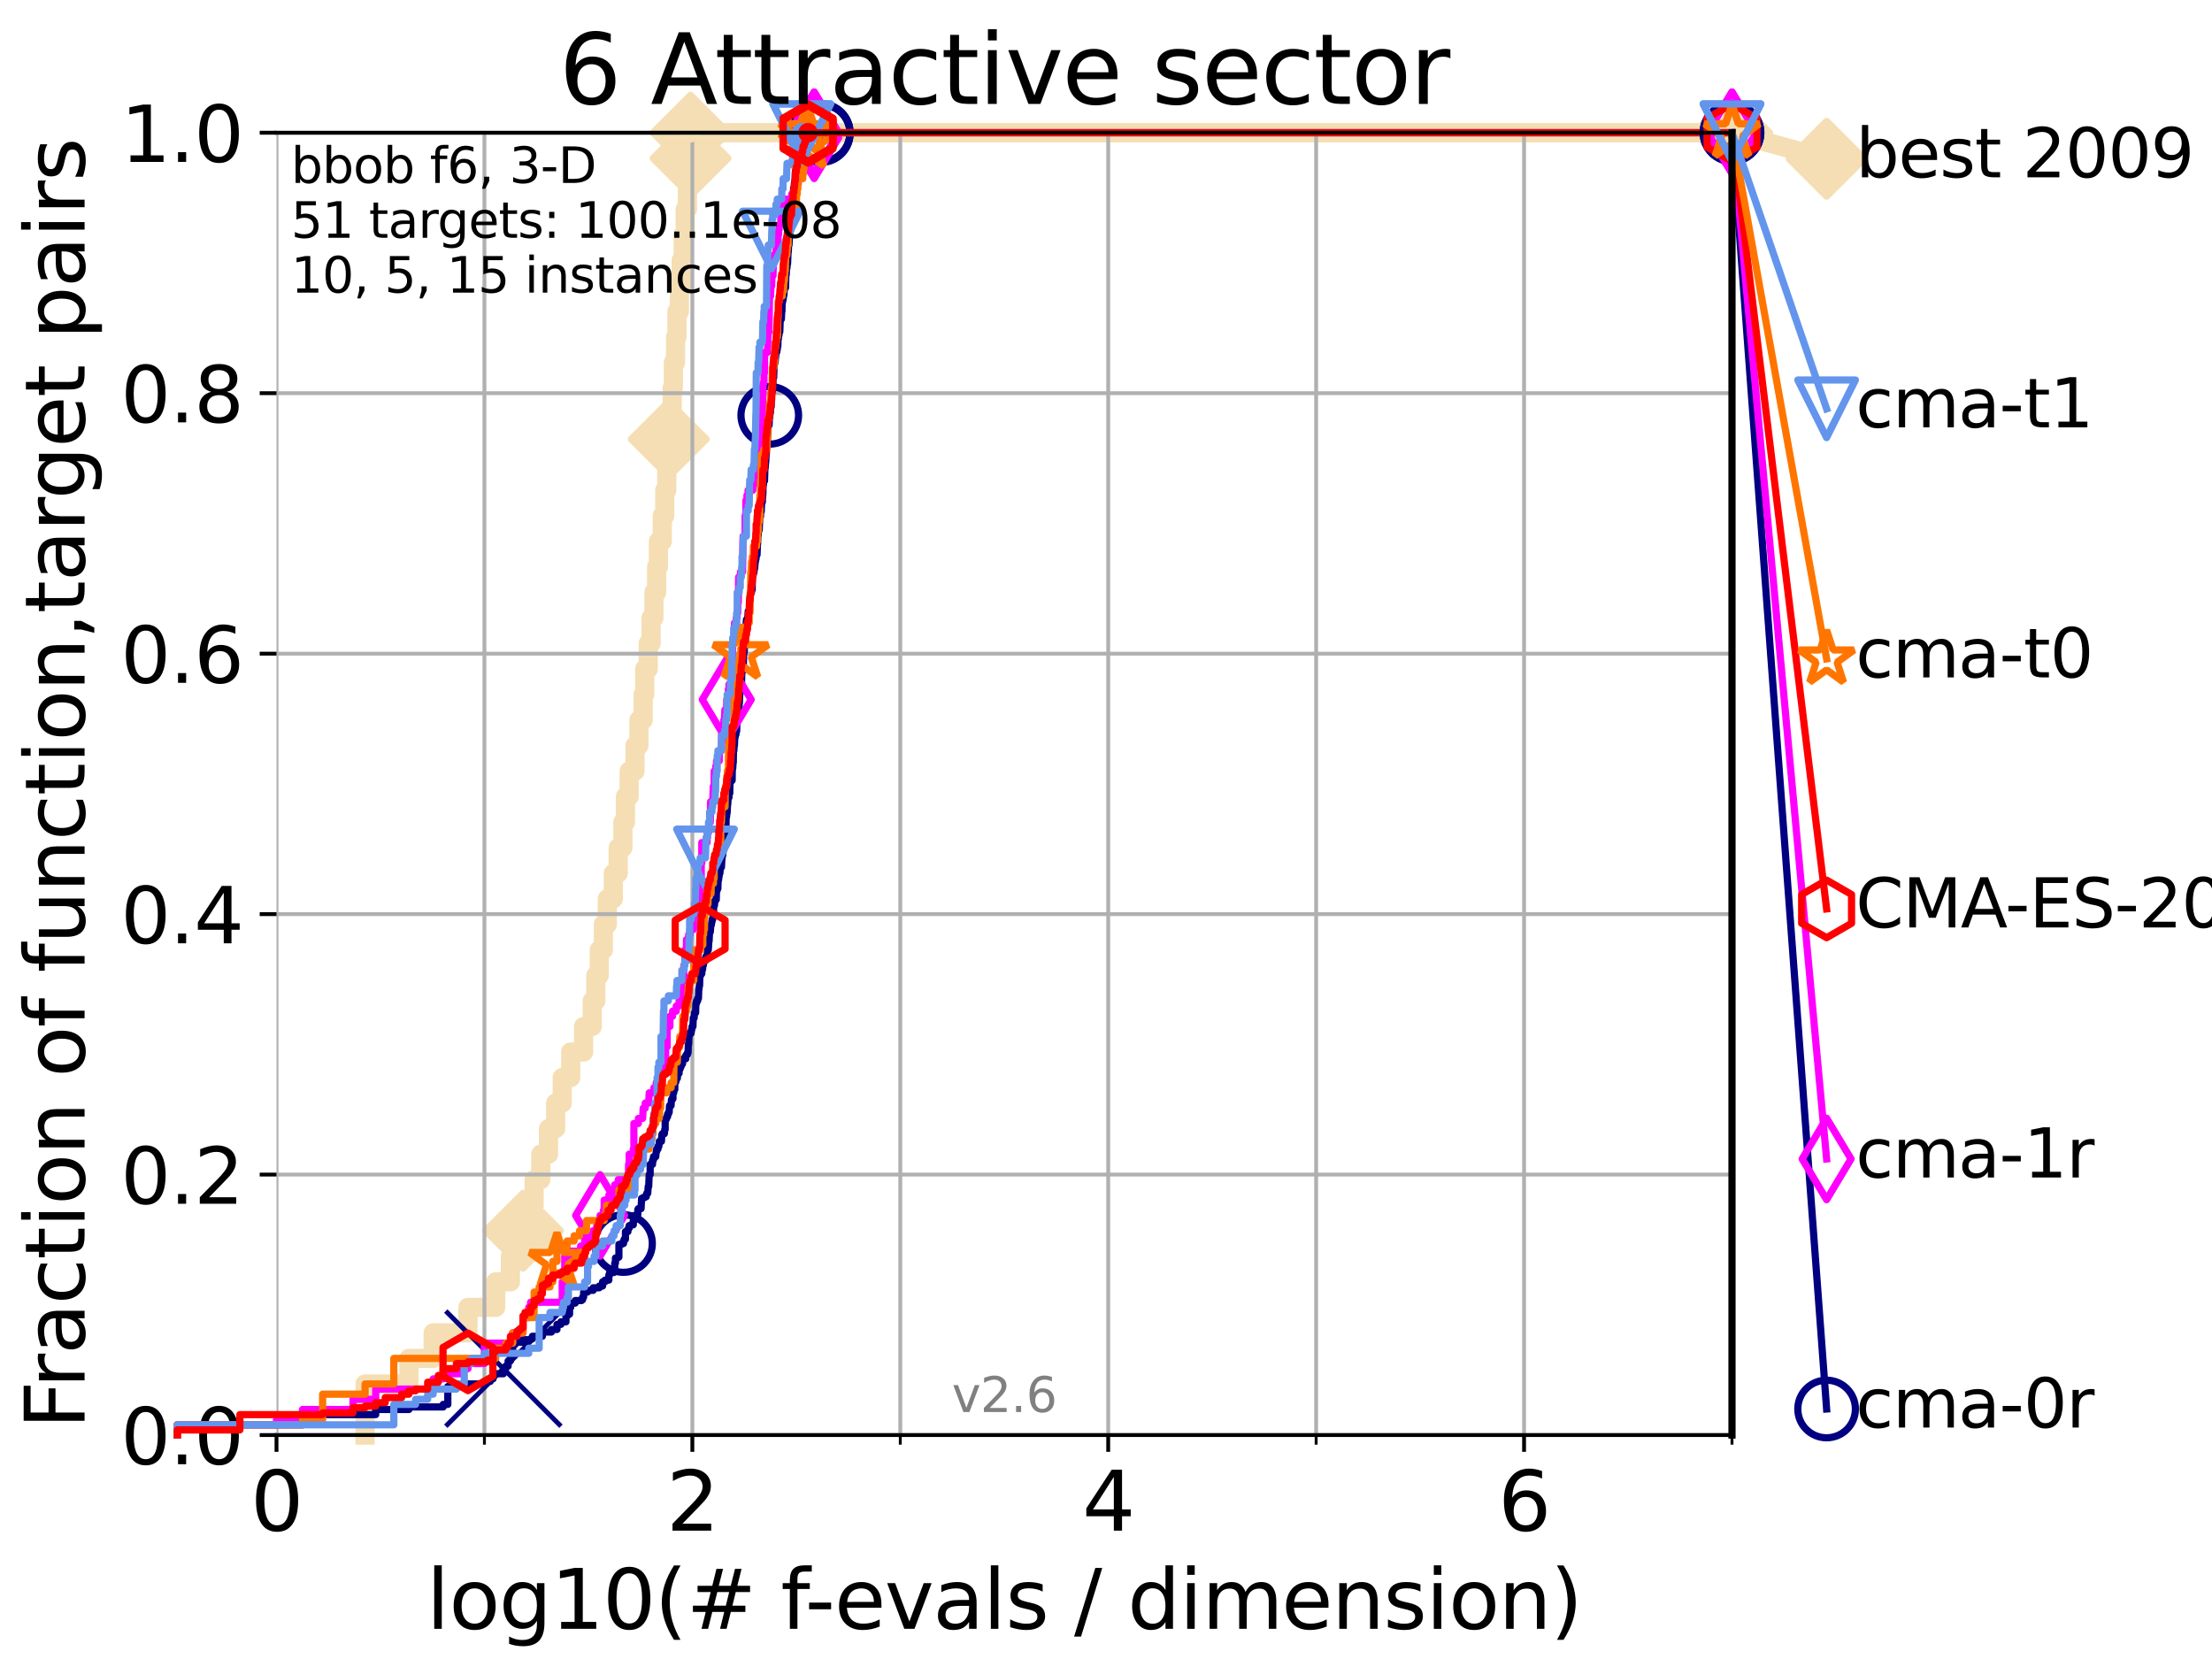 <?xml version="1.0" encoding="utf-8" standalone="no"?>
<!DOCTYPE svg PUBLIC "-//W3C//DTD SVG 1.1//EN"
  "http://www.w3.org/Graphics/SVG/1.1/DTD/svg11.dtd">
<svg xmlns:xlink="http://www.w3.org/1999/xlink" width="460.8pt" height="345.6pt" viewBox="0 0 460.8 345.6" xmlns="http://www.w3.org/2000/svg" version="1.1">
 <defs>
  <style type="text/css">*{stroke-linejoin: round; stroke-linecap: butt}</style>
 </defs>
 <g id="figure_1">
  <g id="patch_1">
   <path d="M 0 345.6 
L 460.8 345.6 
L 460.8 0 
L 0 0 
z
" style="fill: #ffffff"/>
  </g>
  <g id="axes_1">
   <g id="patch_2">
    <path d="M 57.6 298.944 
L 360.806 298.944 
L 360.806 27.648 
L 57.6 27.648 
z
" style="fill: #ffffff"/>
   </g>
   <g id="line2d_1">
    <path d="M 76.051 298.944 
L 76.051 288.305 
L 85.184 288.305 
L 85.184 282.985 
L 90.231 282.985 
L 90.231 277.666 
L 97.485 277.666 
L 97.485 272.346 
L 103.27 272.346 
L 103.27 267.027 
L 106.327 267.027 
L 106.327 261.707 
L 108.956 261.707 
L 108.956 256.388 
L 110.145 256.388 
L 110.145 251.068 
L 111.262 251.068 
L 111.262 245.749 
L 112.657 245.749 
L 112.657 240.429 
L 114.265 240.429 
L 114.265 235.11 
L 115.747 235.11 
L 115.747 229.79 
L 117.121 229.79 
L 117.121 224.471 
L 118.89 224.471 
L 118.89 219.151 
L 121.582 219.151 
L 121.582 213.832 
L 123.375 213.832 
L 123.375 208.512 
L 124.12 208.512 
L 124.12 203.192 
L 124.837 203.192 
L 124.837 197.873 
L 125.696 197.873 
L 125.696 192.553 
L 126.517 192.553 
L 126.517 187.234 
L 127.761 187.234 
L 127.761 181.914 
L 128.786 181.914 
L 128.786 176.595 
L 129.759 176.595 
L 129.759 171.275 
L 130.292 171.275 
L 130.292 165.956 
L 131.065 165.956 
L 131.065 160.636 
L 132.287 160.636 
L 132.287 155.317 
L 133.098 155.317 
L 133.098 149.997 
L 133.983 149.997 
L 133.983 144.678 
L 134.305 144.678 
L 134.305 139.358 
L 135.034 139.358 
L 135.034 134.039 
L 135.638 134.039 
L 135.638 128.719 
L 136.223 128.719 
L 136.223 123.4 
L 136.79 123.4 
L 136.79 118.08 
L 137.159 118.08 
L 137.159 112.76 
L 137.963 112.76 
L 137.963 107.441 
L 138.481 107.441 
L 138.481 102.121 
L 138.902 102.121 
L 138.902 96.802 
L 139.314 96.802 
L 139.314 91.482 
L 139.717 91.482 
L 139.717 86.163 
L 140.033 86.163 
L 140.033 80.843 
L 140.266 80.843 
L 140.266 75.524 
L 140.725 75.524 
L 140.725 70.204 
L 141.025 70.204 
L 141.025 64.885 
L 141.538 64.885 
L 141.538 59.565 
L 141.897 59.565 
L 141.897 54.246 
L 142.318 54.246 
L 142.318 48.926 
L 142.73 48.926 
L 142.73 43.607 
L 143.199 43.607 
L 143.199 38.287 
L 143.657 38.287 
L 143.657 32.968 
L 143.85 32.968 
L 143.85 27.648 
L 360.806 27.648 
" style="fill: none; stroke: #f5deb3; stroke-width: 4; stroke-linecap: square"/>
   </g>
   <g id="line2d_2">
    <defs>
     <path id="mc188ff2a95" d="M -0 7.778 
L 7.778 0 
L 0 -7.778 
L -7.778 -0 
z
" style="stroke: #f5deb3; stroke-width: 1.5; stroke-linejoin: miter"/>
    </defs>
    <g>
     <use xlink:href="#mc188ff2a95" x="108.956" y="256.388" style="fill: #f5deb3; stroke: #f5deb3; stroke-width: 1.5; stroke-linejoin: miter"/>
     <use xlink:href="#mc188ff2a95" x="139.314" y="91.482" style="fill: #f5deb3; stroke: #f5deb3; stroke-width: 1.5; stroke-linejoin: miter"/>
     <use xlink:href="#mc188ff2a95" x="143.85" y="32.968" style="fill: #f5deb3; stroke: #f5deb3; stroke-width: 1.5; stroke-linejoin: miter"/>
     <use xlink:href="#mc188ff2a95" x="143.85" y="27.648" style="fill: #f5deb3; stroke: #f5deb3; stroke-width: 1.5; stroke-linejoin: miter"/>
     <use xlink:href="#mc188ff2a95" x="360.806" y="27.648" style="fill: #f5deb3; stroke: #f5deb3; stroke-width: 1.5; stroke-linejoin: miter"/>
    </g>
   </g>
   <g id="line2d_3">
    <path style="fill: none; stroke: #f5deb3; stroke-width: 4; stroke-linecap: square"/>
    <g/>
   </g>
   <g id="line2d_4">
    <path d="M 360.806 27.648 
L 380.515 33.074 
" style="fill: none; stroke: #f5deb3; stroke-width: 4; stroke-linecap: square"/>
    <g>
     <use xlink:href="#mc188ff2a95" x="360.806" y="27.648" style="fill: #f5deb3; stroke: #f5deb3; stroke-width: 1.5; stroke-linejoin: miter"/>
     <use xlink:href="#mc188ff2a95" x="380.515" y="33.074" style="fill: #f5deb3; stroke: #f5deb3; stroke-width: 1.5; stroke-linejoin: miter"/>
    </g>
   </g>
   <g id="matplotlib.axis_1">
    <g id="xtick_1">
     <g id="line2d_5">
      <path d="M 57.6 298.944 
L 57.6 27.648 
" clip-path="url(#p1c30b31668)" style="fill: none; stroke: #b0b0b0; stroke-width: 0.8; stroke-linecap: square"/>
     </g>
     <g id="line2d_6">
      <defs>
       <path id="m637281451c" d="M 0 0 
L 0 3.5 
" style="stroke: #000000; stroke-width: 0.8"/>
      </defs>
      <g>
       <use xlink:href="#m637281451c" x="57.6" y="298.944" style="stroke: #000000; stroke-width: 0.8"/>
      </g>
     </g>
     <g id="text_1">
      <!-- 0 -->
      <g transform="translate(52.192 318.861)scale(0.17 -0.17)">
       <defs>
        <path id="DejaVuSans-30" d="M 2034 4250 
Q 1547 4250 1301 3770 
Q 1056 3291 1056 2328 
Q 1056 1369 1301 889 
Q 1547 409 2034 409 
Q 2525 409 2770 889 
Q 3016 1369 3016 2328 
Q 3016 3291 2770 3770 
Q 2525 4250 2034 4250 
z
M 2034 4750 
Q 2819 4750 3233 4129 
Q 3647 3509 3647 2328 
Q 3647 1150 3233 529 
Q 2819 -91 2034 -91 
Q 1250 -91 836 529 
Q 422 1150 422 2328 
Q 422 3509 836 4129 
Q 1250 4750 2034 4750 
z
" transform="scale(0.016)"/>
       </defs>
       <use xlink:href="#DejaVuSans-30"/>
      </g>
     </g>
    </g>
    <g id="xtick_2">
     <g id="line2d_7">
      <path d="M 144.23 298.944 
L 144.23 27.648 
" clip-path="url(#p1c30b31668)" style="fill: none; stroke: #b0b0b0; stroke-width: 0.8; stroke-linecap: square"/>
     </g>
     <g id="line2d_8">
      <g>
       <use xlink:href="#m637281451c" x="144.23" y="298.944" style="stroke: #000000; stroke-width: 0.8"/>
      </g>
     </g>
     <g id="text_2">
      <!-- 2 -->
      <g transform="translate(138.822 318.861)scale(0.17 -0.17)">
       <defs>
        <path id="DejaVuSans-32" d="M 1228 531 
L 3431 531 
L 3431 0 
L 469 0 
L 469 531 
Q 828 903 1448 1529 
Q 2069 2156 2228 2338 
Q 2531 2678 2651 2914 
Q 2772 3150 2772 3378 
Q 2772 3750 2511 3984 
Q 2250 4219 1831 4219 
Q 1534 4219 1204 4116 
Q 875 4013 500 3803 
L 500 4441 
Q 881 4594 1212 4672 
Q 1544 4750 1819 4750 
Q 2544 4750 2975 4387 
Q 3406 4025 3406 3419 
Q 3406 3131 3298 2873 
Q 3191 2616 2906 2266 
Q 2828 2175 2409 1742 
Q 1991 1309 1228 531 
z
" transform="scale(0.016)"/>
       </defs>
       <use xlink:href="#DejaVuSans-32"/>
      </g>
     </g>
    </g>
    <g id="xtick_3">
     <g id="line2d_9">
      <path d="M 230.861 298.944 
L 230.861 27.648 
" clip-path="url(#p1c30b31668)" style="fill: none; stroke: #b0b0b0; stroke-width: 0.8; stroke-linecap: square"/>
     </g>
     <g id="line2d_10">
      <g>
       <use xlink:href="#m637281451c" x="230.861" y="298.944" style="stroke: #000000; stroke-width: 0.8"/>
      </g>
     </g>
     <g id="text_3">
      <!-- 4 -->
      <g transform="translate(225.453 318.861)scale(0.17 -0.17)">
       <defs>
        <path id="DejaVuSans-34" d="M 2419 4116 
L 825 1625 
L 2419 1625 
L 2419 4116 
z
M 2253 4666 
L 3047 4666 
L 3047 1625 
L 3713 1625 
L 3713 1100 
L 3047 1100 
L 3047 0 
L 2419 0 
L 2419 1100 
L 313 1100 
L 313 1709 
L 2253 4666 
z
" transform="scale(0.016)"/>
       </defs>
       <use xlink:href="#DejaVuSans-34"/>
      </g>
     </g>
    </g>
    <g id="xtick_4">
     <g id="line2d_11">
      <path d="M 317.491 298.944 
L 317.491 27.648 
" clip-path="url(#p1c30b31668)" style="fill: none; stroke: #b0b0b0; stroke-width: 0.8; stroke-linecap: square"/>
     </g>
     <g id="line2d_12">
      <g>
       <use xlink:href="#m637281451c" x="317.491" y="298.944" style="stroke: #000000; stroke-width: 0.8"/>
      </g>
     </g>
     <g id="text_4">
      <!-- 6 -->
      <g transform="translate(312.083 318.861)scale(0.17 -0.17)">
       <defs>
        <path id="DejaVuSans-36" d="M 2113 2584 
Q 1688 2584 1439 2293 
Q 1191 2003 1191 1497 
Q 1191 994 1439 701 
Q 1688 409 2113 409 
Q 2538 409 2786 701 
Q 3034 994 3034 1497 
Q 3034 2003 2786 2293 
Q 2538 2584 2113 2584 
z
M 3366 4563 
L 3366 3988 
Q 3128 4100 2886 4159 
Q 2644 4219 2406 4219 
Q 1781 4219 1451 3797 
Q 1122 3375 1075 2522 
Q 1259 2794 1537 2939 
Q 1816 3084 2150 3084 
Q 2853 3084 3261 2657 
Q 3669 2231 3669 1497 
Q 3669 778 3244 343 
Q 2819 -91 2113 -91 
Q 1303 -91 875 529 
Q 447 1150 447 2328 
Q 447 3434 972 4092 
Q 1497 4750 2381 4750 
Q 2619 4750 2861 4703 
Q 3103 4656 3366 4563 
z
" transform="scale(0.016)"/>
       </defs>
       <use xlink:href="#DejaVuSans-36"/>
      </g>
     </g>
    </g>
    <g id="xtick_5">
     <g id="line2d_13">
      <path d="M 100.915 298.944 
L 100.915 27.648 
" clip-path="url(#p1c30b31668)" style="fill: none; stroke: #b0b0b0; stroke-width: 0.8; stroke-linecap: square"/>
     </g>
     <g id="line2d_14">
      <defs>
       <path id="mccc9dc5b87" d="M 0 0 
L 0 2 
" style="stroke: #000000; stroke-width: 0.6"/>
      </defs>
      <g>
       <use xlink:href="#mccc9dc5b87" x="100.915" y="298.944" style="stroke: #000000; stroke-width: 0.6"/>
      </g>
     </g>
    </g>
    <g id="xtick_6">
     <g id="line2d_15">
      <path d="M 187.546 298.944 
L 187.546 27.648 
" clip-path="url(#p1c30b31668)" style="fill: none; stroke: #b0b0b0; stroke-width: 0.8; stroke-linecap: square"/>
     </g>
     <g id="line2d_16">
      <g>
       <use xlink:href="#mccc9dc5b87" x="187.546" y="298.944" style="stroke: #000000; stroke-width: 0.6"/>
      </g>
     </g>
    </g>
    <g id="xtick_7">
     <g id="line2d_17">
      <path d="M 274.176 298.944 
L 274.176 27.648 
" clip-path="url(#p1c30b31668)" style="fill: none; stroke: #b0b0b0; stroke-width: 0.8; stroke-linecap: square"/>
     </g>
     <g id="line2d_18">
      <g>
       <use xlink:href="#mccc9dc5b87" x="274.176" y="298.944" style="stroke: #000000; stroke-width: 0.6"/>
      </g>
     </g>
    </g>
    <g id="xtick_8">
     <g id="line2d_19">
      <path d="M 360.806 298.944 
L 360.806 27.648 
" clip-path="url(#p1c30b31668)" style="fill: none; stroke: #b0b0b0; stroke-width: 0.8; stroke-linecap: square"/>
     </g>
     <g id="line2d_20">
      <g>
       <use xlink:href="#mccc9dc5b87" x="360.806" y="298.944" style="stroke: #000000; stroke-width: 0.6"/>
      </g>
     </g>
    </g>
    <g id="text_5">
     <!-- log10(# f-evals / dimension) -->
     <g transform="translate(88.823 339.314)scale(0.17 -0.17)">
      <defs>
       <path id="DejaVuSans-6c" d="M 603 4863 
L 1178 4863 
L 1178 0 
L 603 0 
L 603 4863 
z
" transform="scale(0.016)"/>
       <path id="DejaVuSans-6f" d="M 1959 3097 
Q 1497 3097 1228 2736 
Q 959 2375 959 1747 
Q 959 1119 1226 758 
Q 1494 397 1959 397 
Q 2419 397 2687 759 
Q 2956 1122 2956 1747 
Q 2956 2369 2687 2733 
Q 2419 3097 1959 3097 
z
M 1959 3584 
Q 2709 3584 3137 3096 
Q 3566 2609 3566 1747 
Q 3566 888 3137 398 
Q 2709 -91 1959 -91 
Q 1206 -91 779 398 
Q 353 888 353 1747 
Q 353 2609 779 3096 
Q 1206 3584 1959 3584 
z
" transform="scale(0.016)"/>
       <path id="DejaVuSans-67" d="M 2906 1791 
Q 2906 2416 2648 2759 
Q 2391 3103 1925 3103 
Q 1463 3103 1205 2759 
Q 947 2416 947 1791 
Q 947 1169 1205 825 
Q 1463 481 1925 481 
Q 2391 481 2648 825 
Q 2906 1169 2906 1791 
z
M 3481 434 
Q 3481 -459 3084 -895 
Q 2688 -1331 1869 -1331 
Q 1566 -1331 1297 -1286 
Q 1028 -1241 775 -1147 
L 775 -588 
Q 1028 -725 1275 -790 
Q 1522 -856 1778 -856 
Q 2344 -856 2625 -561 
Q 2906 -266 2906 331 
L 2906 616 
Q 2728 306 2450 153 
Q 2172 0 1784 0 
Q 1141 0 747 490 
Q 353 981 353 1791 
Q 353 2603 747 3093 
Q 1141 3584 1784 3584 
Q 2172 3584 2450 3431 
Q 2728 3278 2906 2969 
L 2906 3500 
L 3481 3500 
L 3481 434 
z
" transform="scale(0.016)"/>
       <path id="DejaVuSans-31" d="M 794 531 
L 1825 531 
L 1825 4091 
L 703 3866 
L 703 4441 
L 1819 4666 
L 2450 4666 
L 2450 531 
L 3481 531 
L 3481 0 
L 794 0 
L 794 531 
z
" transform="scale(0.016)"/>
       <path id="DejaVuSans-28" d="M 1984 4856 
Q 1566 4138 1362 3434 
Q 1159 2731 1159 2009 
Q 1159 1288 1364 580 
Q 1569 -128 1984 -844 
L 1484 -844 
Q 1016 -109 783 600 
Q 550 1309 550 2009 
Q 550 2706 781 3412 
Q 1013 4119 1484 4856 
L 1984 4856 
z
" transform="scale(0.016)"/>
       <path id="DejaVuSans-23" d="M 3272 2816 
L 2363 2816 
L 2100 1772 
L 3016 1772 
L 3272 2816 
z
M 2803 4594 
L 2478 3297 
L 3391 3297 
L 3719 4594 
L 4219 4594 
L 3897 3297 
L 4872 3297 
L 4872 2816 
L 3775 2816 
L 3519 1772 
L 4513 1772 
L 4513 1294 
L 3397 1294 
L 3072 0 
L 2572 0 
L 2894 1294 
L 1978 1294 
L 1656 0 
L 1153 0 
L 1478 1294 
L 494 1294 
L 494 1772 
L 1594 1772 
L 1856 2816 
L 850 2816 
L 850 3297 
L 1978 3297 
L 2297 4594 
L 2803 4594 
z
" transform="scale(0.016)"/>
       <path id="DejaVuSans-20" transform="scale(0.016)"/>
       <path id="DejaVuSans-66" d="M 2375 4863 
L 2375 4384 
L 1825 4384 
Q 1516 4384 1395 4259 
Q 1275 4134 1275 3809 
L 1275 3500 
L 2222 3500 
L 2222 3053 
L 1275 3053 
L 1275 0 
L 697 0 
L 697 3053 
L 147 3053 
L 147 3500 
L 697 3500 
L 697 3744 
Q 697 4328 969 4595 
Q 1241 4863 1831 4863 
L 2375 4863 
z
" transform="scale(0.016)"/>
       <path id="DejaVuSans-2d" d="M 313 2009 
L 1997 2009 
L 1997 1497 
L 313 1497 
L 313 2009 
z
" transform="scale(0.016)"/>
       <path id="DejaVuSans-65" d="M 3597 1894 
L 3597 1613 
L 953 1613 
Q 991 1019 1311 708 
Q 1631 397 2203 397 
Q 2534 397 2845 478 
Q 3156 559 3463 722 
L 3463 178 
Q 3153 47 2828 -22 
Q 2503 -91 2169 -91 
Q 1331 -91 842 396 
Q 353 884 353 1716 
Q 353 2575 817 3079 
Q 1281 3584 2069 3584 
Q 2775 3584 3186 3129 
Q 3597 2675 3597 1894 
z
M 3022 2063 
Q 3016 2534 2758 2815 
Q 2500 3097 2075 3097 
Q 1594 3097 1305 2825 
Q 1016 2553 972 2059 
L 3022 2063 
z
" transform="scale(0.016)"/>
       <path id="DejaVuSans-76" d="M 191 3500 
L 800 3500 
L 1894 563 
L 2988 3500 
L 3597 3500 
L 2284 0 
L 1503 0 
L 191 3500 
z
" transform="scale(0.016)"/>
       <path id="DejaVuSans-61" d="M 2194 1759 
Q 1497 1759 1228 1600 
Q 959 1441 959 1056 
Q 959 750 1161 570 
Q 1363 391 1709 391 
Q 2188 391 2477 730 
Q 2766 1069 2766 1631 
L 2766 1759 
L 2194 1759 
z
M 3341 1997 
L 3341 0 
L 2766 0 
L 2766 531 
Q 2569 213 2275 61 
Q 1981 -91 1556 -91 
Q 1019 -91 701 211 
Q 384 513 384 1019 
Q 384 1609 779 1909 
Q 1175 2209 1959 2209 
L 2766 2209 
L 2766 2266 
Q 2766 2663 2505 2880 
Q 2244 3097 1772 3097 
Q 1472 3097 1187 3025 
Q 903 2953 641 2809 
L 641 3341 
Q 956 3463 1253 3523 
Q 1550 3584 1831 3584 
Q 2591 3584 2966 3190 
Q 3341 2797 3341 1997 
z
" transform="scale(0.016)"/>
       <path id="DejaVuSans-73" d="M 2834 3397 
L 2834 2853 
Q 2591 2978 2328 3040 
Q 2066 3103 1784 3103 
Q 1356 3103 1142 2972 
Q 928 2841 928 2578 
Q 928 2378 1081 2264 
Q 1234 2150 1697 2047 
L 1894 2003 
Q 2506 1872 2764 1633 
Q 3022 1394 3022 966 
Q 3022 478 2636 193 
Q 2250 -91 1575 -91 
Q 1294 -91 989 -36 
Q 684 19 347 128 
L 347 722 
Q 666 556 975 473 
Q 1284 391 1588 391 
Q 1994 391 2212 530 
Q 2431 669 2431 922 
Q 2431 1156 2273 1281 
Q 2116 1406 1581 1522 
L 1381 1569 
Q 847 1681 609 1914 
Q 372 2147 372 2553 
Q 372 3047 722 3315 
Q 1072 3584 1716 3584 
Q 2034 3584 2315 3537 
Q 2597 3491 2834 3397 
z
" transform="scale(0.016)"/>
       <path id="DejaVuSans-2f" d="M 1625 4666 
L 2156 4666 
L 531 -594 
L 0 -594 
L 1625 4666 
z
" transform="scale(0.016)"/>
       <path id="DejaVuSans-64" d="M 2906 2969 
L 2906 4863 
L 3481 4863 
L 3481 0 
L 2906 0 
L 2906 525 
Q 2725 213 2448 61 
Q 2172 -91 1784 -91 
Q 1150 -91 751 415 
Q 353 922 353 1747 
Q 353 2572 751 3078 
Q 1150 3584 1784 3584 
Q 2172 3584 2448 3432 
Q 2725 3281 2906 2969 
z
M 947 1747 
Q 947 1113 1208 752 
Q 1469 391 1925 391 
Q 2381 391 2643 752 
Q 2906 1113 2906 1747 
Q 2906 2381 2643 2742 
Q 2381 3103 1925 3103 
Q 1469 3103 1208 2742 
Q 947 2381 947 1747 
z
" transform="scale(0.016)"/>
       <path id="DejaVuSans-69" d="M 603 3500 
L 1178 3500 
L 1178 0 
L 603 0 
L 603 3500 
z
M 603 4863 
L 1178 4863 
L 1178 4134 
L 603 4134 
L 603 4863 
z
" transform="scale(0.016)"/>
       <path id="DejaVuSans-6d" d="M 3328 2828 
Q 3544 3216 3844 3400 
Q 4144 3584 4550 3584 
Q 5097 3584 5394 3201 
Q 5691 2819 5691 2113 
L 5691 0 
L 5113 0 
L 5113 2094 
Q 5113 2597 4934 2840 
Q 4756 3084 4391 3084 
Q 3944 3084 3684 2787 
Q 3425 2491 3425 1978 
L 3425 0 
L 2847 0 
L 2847 2094 
Q 2847 2600 2669 2842 
Q 2491 3084 2119 3084 
Q 1678 3084 1418 2786 
Q 1159 2488 1159 1978 
L 1159 0 
L 581 0 
L 581 3500 
L 1159 3500 
L 1159 2956 
Q 1356 3278 1631 3431 
Q 1906 3584 2284 3584 
Q 2666 3584 2933 3390 
Q 3200 3197 3328 2828 
z
" transform="scale(0.016)"/>
       <path id="DejaVuSans-6e" d="M 3513 2113 
L 3513 0 
L 2938 0 
L 2938 2094 
Q 2938 2591 2744 2837 
Q 2550 3084 2163 3084 
Q 1697 3084 1428 2787 
Q 1159 2491 1159 1978 
L 1159 0 
L 581 0 
L 581 3500 
L 1159 3500 
L 1159 2956 
Q 1366 3272 1645 3428 
Q 1925 3584 2291 3584 
Q 2894 3584 3203 3211 
Q 3513 2838 3513 2113 
z
" transform="scale(0.016)"/>
       <path id="DejaVuSans-29" d="M 513 4856 
L 1013 4856 
Q 1481 4119 1714 3412 
Q 1947 2706 1947 2009 
Q 1947 1309 1714 600 
Q 1481 -109 1013 -844 
L 513 -844 
Q 928 -128 1133 580 
Q 1338 1288 1338 2009 
Q 1338 2731 1133 3434 
Q 928 4138 513 4856 
z
" transform="scale(0.016)"/>
      </defs>
      <use xlink:href="#DejaVuSans-6c"/>
      <use xlink:href="#DejaVuSans-6f" x="27.783"/>
      <use xlink:href="#DejaVuSans-67" x="88.965"/>
      <use xlink:href="#DejaVuSans-31" x="152.441"/>
      <use xlink:href="#DejaVuSans-30" x="216.064"/>
      <use xlink:href="#DejaVuSans-28" x="279.688"/>
      <use xlink:href="#DejaVuSans-23" x="318.701"/>
      <use xlink:href="#DejaVuSans-20" x="402.49"/>
      <use xlink:href="#DejaVuSans-66" x="434.277"/>
      <use xlink:href="#DejaVuSans-2d" x="463.982"/>
      <use xlink:href="#DejaVuSans-65" x="500.066"/>
      <use xlink:href="#DejaVuSans-76" x="561.59"/>
      <use xlink:href="#DejaVuSans-61" x="620.77"/>
      <use xlink:href="#DejaVuSans-6c" x="682.049"/>
      <use xlink:href="#DejaVuSans-73" x="709.832"/>
      <use xlink:href="#DejaVuSans-20" x="761.932"/>
      <use xlink:href="#DejaVuSans-2f" x="793.719"/>
      <use xlink:href="#DejaVuSans-20" x="827.41"/>
      <use xlink:href="#DejaVuSans-64" x="859.197"/>
      <use xlink:href="#DejaVuSans-69" x="922.674"/>
      <use xlink:href="#DejaVuSans-6d" x="950.457"/>
      <use xlink:href="#DejaVuSans-65" x="1047.869"/>
      <use xlink:href="#DejaVuSans-6e" x="1109.393"/>
      <use xlink:href="#DejaVuSans-73" x="1172.771"/>
      <use xlink:href="#DejaVuSans-69" x="1224.871"/>
      <use xlink:href="#DejaVuSans-6f" x="1252.654"/>
      <use xlink:href="#DejaVuSans-6e" x="1313.836"/>
      <use xlink:href="#DejaVuSans-29" x="1377.215"/>
     </g>
    </g>
   </g>
   <g id="matplotlib.axis_2">
    <g id="ytick_1">
     <g id="line2d_21">
      <path d="M 57.6 298.944 
L 360.806 298.944 
" clip-path="url(#p1c30b31668)" style="fill: none; stroke: #b0b0b0; stroke-width: 0.8; stroke-linecap: square"/>
     </g>
     <g id="line2d_22">
      <defs>
       <path id="m0c73e496cb" d="M 0 0 
L -3.5 0 
" style="stroke: #000000; stroke-width: 0.8"/>
      </defs>
      <g>
       <use xlink:href="#m0c73e496cb" x="57.6" y="298.944" style="stroke: #000000; stroke-width: 0.8"/>
      </g>
     </g>
     <g id="text_6">
      <!-- 0.0 -->
      <g transform="translate(25.155 305.023)scale(0.16 -0.16)">
       <defs>
        <path id="DejaVuSans-2e" d="M 684 794 
L 1344 794 
L 1344 0 
L 684 0 
L 684 794 
z
" transform="scale(0.016)"/>
       </defs>
       <use xlink:href="#DejaVuSans-30"/>
       <use xlink:href="#DejaVuSans-2e" x="63.623"/>
       <use xlink:href="#DejaVuSans-30" x="95.41"/>
      </g>
     </g>
    </g>
    <g id="ytick_2">
     <g id="line2d_23">
      <path d="M 57.6 244.685 
L 360.806 244.685 
" clip-path="url(#p1c30b31668)" style="fill: none; stroke: #b0b0b0; stroke-width: 0.8; stroke-linecap: square"/>
     </g>
     <g id="line2d_24">
      <g>
       <use xlink:href="#m0c73e496cb" x="57.6" y="244.685" style="stroke: #000000; stroke-width: 0.8"/>
      </g>
     </g>
     <g id="text_7">
      <!-- 0.2 -->
      <g transform="translate(25.155 250.764)scale(0.16 -0.16)">
       <use xlink:href="#DejaVuSans-30"/>
       <use xlink:href="#DejaVuSans-2e" x="63.623"/>
       <use xlink:href="#DejaVuSans-32" x="95.41"/>
      </g>
     </g>
    </g>
    <g id="ytick_3">
     <g id="line2d_25">
      <path d="M 57.6 190.426 
L 360.806 190.426 
" clip-path="url(#p1c30b31668)" style="fill: none; stroke: #b0b0b0; stroke-width: 0.8; stroke-linecap: square"/>
     </g>
     <g id="line2d_26">
      <g>
       <use xlink:href="#m0c73e496cb" x="57.6" y="190.426" style="stroke: #000000; stroke-width: 0.8"/>
      </g>
     </g>
     <g id="text_8">
      <!-- 0.4 -->
      <g transform="translate(25.155 196.504)scale(0.16 -0.16)">
       <use xlink:href="#DejaVuSans-30"/>
       <use xlink:href="#DejaVuSans-2e" x="63.623"/>
       <use xlink:href="#DejaVuSans-34" x="95.41"/>
      </g>
     </g>
    </g>
    <g id="ytick_4">
     <g id="line2d_27">
      <path d="M 57.6 136.166 
L 360.806 136.166 
" clip-path="url(#p1c30b31668)" style="fill: none; stroke: #b0b0b0; stroke-width: 0.8; stroke-linecap: square"/>
     </g>
     <g id="line2d_28">
      <g>
       <use xlink:href="#m0c73e496cb" x="57.6" y="136.166" style="stroke: #000000; stroke-width: 0.8"/>
      </g>
     </g>
     <g id="text_9">
      <!-- 0.6 -->
      <g transform="translate(25.155 142.245)scale(0.16 -0.16)">
       <use xlink:href="#DejaVuSans-30"/>
       <use xlink:href="#DejaVuSans-2e" x="63.623"/>
       <use xlink:href="#DejaVuSans-36" x="95.41"/>
      </g>
     </g>
    </g>
    <g id="ytick_5">
     <g id="line2d_29">
      <path d="M 57.6 81.907 
L 360.806 81.907 
" clip-path="url(#p1c30b31668)" style="fill: none; stroke: #b0b0b0; stroke-width: 0.8; stroke-linecap: square"/>
     </g>
     <g id="line2d_30">
      <g>
       <use xlink:href="#m0c73e496cb" x="57.6" y="81.907" style="stroke: #000000; stroke-width: 0.8"/>
      </g>
     </g>
     <g id="text_10">
      <!-- 0.8 -->
      <g transform="translate(25.155 87.986)scale(0.16 -0.16)">
       <defs>
        <path id="DejaVuSans-38" d="M 2034 2216 
Q 1584 2216 1326 1975 
Q 1069 1734 1069 1313 
Q 1069 891 1326 650 
Q 1584 409 2034 409 
Q 2484 409 2743 651 
Q 3003 894 3003 1313 
Q 3003 1734 2745 1975 
Q 2488 2216 2034 2216 
z
M 1403 2484 
Q 997 2584 770 2862 
Q 544 3141 544 3541 
Q 544 4100 942 4425 
Q 1341 4750 2034 4750 
Q 2731 4750 3128 4425 
Q 3525 4100 3525 3541 
Q 3525 3141 3298 2862 
Q 3072 2584 2669 2484 
Q 3125 2378 3379 2068 
Q 3634 1759 3634 1313 
Q 3634 634 3220 271 
Q 2806 -91 2034 -91 
Q 1263 -91 848 271 
Q 434 634 434 1313 
Q 434 1759 690 2068 
Q 947 2378 1403 2484 
z
M 1172 3481 
Q 1172 3119 1398 2916 
Q 1625 2713 2034 2713 
Q 2441 2713 2670 2916 
Q 2900 3119 2900 3481 
Q 2900 3844 2670 4047 
Q 2441 4250 2034 4250 
Q 1625 4250 1398 4047 
Q 1172 3844 1172 3481 
z
" transform="scale(0.016)"/>
       </defs>
       <use xlink:href="#DejaVuSans-30"/>
       <use xlink:href="#DejaVuSans-2e" x="63.623"/>
       <use xlink:href="#DejaVuSans-38" x="95.41"/>
      </g>
     </g>
    </g>
    <g id="ytick_6">
     <g id="line2d_31">
      <path d="M 57.6 27.648 
L 360.806 27.648 
" clip-path="url(#p1c30b31668)" style="fill: none; stroke: #b0b0b0; stroke-width: 0.8; stroke-linecap: square"/>
     </g>
     <g id="line2d_32">
      <g>
       <use xlink:href="#m0c73e496cb" x="57.6" y="27.648" style="stroke: #000000; stroke-width: 0.8"/>
      </g>
     </g>
     <g id="text_11">
      <!-- 1.0 -->
      <g transform="translate(25.155 33.727)scale(0.16 -0.16)">
       <use xlink:href="#DejaVuSans-31"/>
       <use xlink:href="#DejaVuSans-2e" x="63.623"/>
       <use xlink:href="#DejaVuSans-30" x="95.41"/>
      </g>
     </g>
    </g>
    <g id="text_12">
     <!-- Fraction of function,target pairs -->
     <g transform="translate(17.62 297.681)rotate(-90)scale(0.17 -0.17)">
      <defs>
       <path id="DejaVuSans-46" d="M 628 4666 
L 3309 4666 
L 3309 4134 
L 1259 4134 
L 1259 2759 
L 3109 2759 
L 3109 2228 
L 1259 2228 
L 1259 0 
L 628 0 
L 628 4666 
z
" transform="scale(0.016)"/>
       <path id="DejaVuSans-72" d="M 2631 2963 
Q 2534 3019 2420 3045 
Q 2306 3072 2169 3072 
Q 1681 3072 1420 2755 
Q 1159 2438 1159 1844 
L 1159 0 
L 581 0 
L 581 3500 
L 1159 3500 
L 1159 2956 
Q 1341 3275 1631 3429 
Q 1922 3584 2338 3584 
Q 2397 3584 2469 3576 
Q 2541 3569 2628 3553 
L 2631 2963 
z
" transform="scale(0.016)"/>
       <path id="DejaVuSans-63" d="M 3122 3366 
L 3122 2828 
Q 2878 2963 2633 3030 
Q 2388 3097 2138 3097 
Q 1578 3097 1268 2742 
Q 959 2388 959 1747 
Q 959 1106 1268 751 
Q 1578 397 2138 397 
Q 2388 397 2633 464 
Q 2878 531 3122 666 
L 3122 134 
Q 2881 22 2623 -34 
Q 2366 -91 2075 -91 
Q 1284 -91 818 406 
Q 353 903 353 1747 
Q 353 2603 823 3093 
Q 1294 3584 2113 3584 
Q 2378 3584 2631 3529 
Q 2884 3475 3122 3366 
z
" transform="scale(0.016)"/>
       <path id="DejaVuSans-74" d="M 1172 4494 
L 1172 3500 
L 2356 3500 
L 2356 3053 
L 1172 3053 
L 1172 1153 
Q 1172 725 1289 603 
Q 1406 481 1766 481 
L 2356 481 
L 2356 0 
L 1766 0 
Q 1100 0 847 248 
Q 594 497 594 1153 
L 594 3053 
L 172 3053 
L 172 3500 
L 594 3500 
L 594 4494 
L 1172 4494 
z
" transform="scale(0.016)"/>
       <path id="DejaVuSans-75" d="M 544 1381 
L 544 3500 
L 1119 3500 
L 1119 1403 
Q 1119 906 1312 657 
Q 1506 409 1894 409 
Q 2359 409 2629 706 
Q 2900 1003 2900 1516 
L 2900 3500 
L 3475 3500 
L 3475 0 
L 2900 0 
L 2900 538 
Q 2691 219 2414 64 
Q 2138 -91 1772 -91 
Q 1169 -91 856 284 
Q 544 659 544 1381 
z
M 1991 3584 
L 1991 3584 
z
" transform="scale(0.016)"/>
       <path id="DejaVuSans-2c" d="M 750 794 
L 1409 794 
L 1409 256 
L 897 -744 
L 494 -744 
L 750 256 
L 750 794 
z
" transform="scale(0.016)"/>
       <path id="DejaVuSans-70" d="M 1159 525 
L 1159 -1331 
L 581 -1331 
L 581 3500 
L 1159 3500 
L 1159 2969 
Q 1341 3281 1617 3432 
Q 1894 3584 2278 3584 
Q 2916 3584 3314 3078 
Q 3713 2572 3713 1747 
Q 3713 922 3314 415 
Q 2916 -91 2278 -91 
Q 1894 -91 1617 61 
Q 1341 213 1159 525 
z
M 3116 1747 
Q 3116 2381 2855 2742 
Q 2594 3103 2138 3103 
Q 1681 3103 1420 2742 
Q 1159 2381 1159 1747 
Q 1159 1113 1420 752 
Q 1681 391 2138 391 
Q 2594 391 2855 752 
Q 3116 1113 3116 1747 
z
" transform="scale(0.016)"/>
      </defs>
      <use xlink:href="#DejaVuSans-46"/>
      <use xlink:href="#DejaVuSans-72" x="50.27"/>
      <use xlink:href="#DejaVuSans-61" x="91.383"/>
      <use xlink:href="#DejaVuSans-63" x="152.662"/>
      <use xlink:href="#DejaVuSans-74" x="207.643"/>
      <use xlink:href="#DejaVuSans-69" x="246.852"/>
      <use xlink:href="#DejaVuSans-6f" x="274.635"/>
      <use xlink:href="#DejaVuSans-6e" x="335.816"/>
      <use xlink:href="#DejaVuSans-20" x="399.195"/>
      <use xlink:href="#DejaVuSans-6f" x="430.982"/>
      <use xlink:href="#DejaVuSans-66" x="492.164"/>
      <use xlink:href="#DejaVuSans-20" x="527.369"/>
      <use xlink:href="#DejaVuSans-66" x="559.156"/>
      <use xlink:href="#DejaVuSans-75" x="594.361"/>
      <use xlink:href="#DejaVuSans-6e" x="657.74"/>
      <use xlink:href="#DejaVuSans-63" x="721.119"/>
      <use xlink:href="#DejaVuSans-74" x="776.1"/>
      <use xlink:href="#DejaVuSans-69" x="815.309"/>
      <use xlink:href="#DejaVuSans-6f" x="843.092"/>
      <use xlink:href="#DejaVuSans-6e" x="904.273"/>
      <use xlink:href="#DejaVuSans-2c" x="967.652"/>
      <use xlink:href="#DejaVuSans-74" x="999.439"/>
      <use xlink:href="#DejaVuSans-61" x="1038.648"/>
      <use xlink:href="#DejaVuSans-72" x="1099.928"/>
      <use xlink:href="#DejaVuSans-67" x="1139.291"/>
      <use xlink:href="#DejaVuSans-65" x="1202.768"/>
      <use xlink:href="#DejaVuSans-74" x="1264.291"/>
      <use xlink:href="#DejaVuSans-20" x="1303.5"/>
      <use xlink:href="#DejaVuSans-70" x="1335.287"/>
      <use xlink:href="#DejaVuSans-61" x="1398.764"/>
      <use xlink:href="#DejaVuSans-69" x="1460.043"/>
      <use xlink:href="#DejaVuSans-72" x="1487.826"/>
      <use xlink:href="#DejaVuSans-73" x="1528.939"/>
     </g>
    </g>
   </g>
   <g id="line2d_33">
    <defs>
     <path id="mf35aa17d3e" d="M 0 1.5 
C 0.398 1.5 0.779 1.342 1.061 1.061 
C 1.342 0.779 1.5 0.398 1.5 0 
C 1.5 -0.398 1.342 -0.779 1.061 -1.061 
C 0.779 -1.342 0.398 -1.5 0 -1.5 
C -0.398 -1.5 -0.779 -1.342 -1.061 -1.061 
C -1.342 -0.779 -1.5 -0.398 -1.5 0 
C -1.5 0.398 -1.342 0.779 -1.061 1.061 
C -0.779 1.342 -0.398 1.5 0 1.5 
z
" style="stroke: #f5deb3"/>
    </defs>
    <g>
     <use xlink:href="#mf35aa17d3e" x="143.85" y="27.648" style="fill: #f5deb3; stroke: #f5deb3"/>
     <use xlink:href="#mf35aa17d3e" x="143.85" y="27.648" style="fill: #f5deb3; stroke: #f5deb3"/>
    </g>
   </g>
   <g id="line2d_34">
    <defs>
     <path id="m8d6faaa7c9" d="M 0 1.5 
C 0.398 1.5 0.779 1.342 1.061 1.061 
C 1.342 0.779 1.5 0.398 1.5 0 
C 1.5 -0.398 1.342 -0.779 1.061 -1.061 
C 0.779 -1.342 0.398 -1.5 0 -1.5 
C -0.398 -1.5 -0.779 -1.342 -1.061 -1.061 
C -1.342 -0.779 -1.5 -0.398 -1.5 0 
C -1.5 0.398 -1.342 0.779 -1.061 1.061 
C -0.779 1.342 -0.398 1.5 0 1.5 
z
" style="stroke: #000080"/>
    </defs>
    <g>
     <use xlink:href="#m8d6faaa7c9" x="171.077" y="27.648" style="fill: #000080; stroke: #000080"/>
     <use xlink:href="#m8d6faaa7c9" x="171.077" y="27.648" style="fill: #000080; stroke: #000080"/>
    </g>
   </g>
   <g id="line2d_35">
    <path d="M 36.933 298.944 
L 36.933 296.816 
L 63.012 296.816 
L 63.012 294.688 
L 78.267 294.688 
L 78.267 293.624 
L 85.184 293.624 
L 85.184 293.093 
L 92.323 293.093 
L 92.323 292.561 
L 93.288 292.561 
L 93.288 288.837 
L 96.718 288.837 
L 96.718 288.305 
L 100.915 288.305 
L 100.915 287.773 
L 102.129 287.773 
L 102.129 287.241 
L 102.708 287.241 
L 102.708 286.177 
L 104.86 286.177 
L 104.86 285.113 
L 105.362 285.113 
L 105.362 284.581 
L 105.851 284.581 
L 105.851 283.517 
L 106.327 283.517 
L 106.327 281.922 
L 106.791 281.922 
L 106.791 280.148 
L 107.245 280.148 
L 107.245 279.616 
L 108.956 279.616 
L 108.956 279.084 
L 110.525 279.084 
L 110.525 278.907 
L 110.897 278.907 
L 110.897 278.375 
L 112.989 278.375 
L 112.989 277.489 
L 114.872 277.489 
L 114.872 276.957 
L 116.03 276.957 
L 116.03 275.893 
L 116.854 275.893 
L 116.854 275.361 
L 117.9 275.361 
L 117.9 273.942 
L 118.401 273.942 
L 118.401 273.765 
L 118.647 273.765 
L 118.647 272.346 
L 118.89 272.346 
L 118.89 271.637 
L 119.129 271.637 
L 119.129 271.46 
L 119.831 271.46 
L 119.831 270.928 
L 121.159 270.928 
L 121.159 270.75 
L 121.372 270.75 
L 121.372 270.219 
L 121.582 270.219 
L 121.582 269.155 
L 122.4 269.155 
L 122.4 268.8 
L 123.564 268.8 
L 123.564 268.268 
L 124.837 268.268 
L 124.837 267.913 
L 125.527 267.913 
L 125.527 267.027 
L 126.029 267.027 
L 126.029 266.672 
L 126.836 266.672 
L 126.836 265.608 
L 126.994 265.608 
L 126.994 265.076 
L 127.911 265.076 
L 127.911 264.544 
L 128.06 264.544 
L 128.06 263.126 
L 128.208 263.126 
L 128.208 262.062 
L 128.643 262.062 
L 128.643 261.885 
L 128.928 261.885 
L 128.928 259.225 
L 129.486 259.225 
L 129.486 259.048 
L 129.893 259.048 
L 129.893 258.516 
L 130.027 258.516 
L 130.027 258.161 
L 130.292 258.161 
L 130.292 256.565 
L 130.811 256.565 
L 130.811 256.033 
L 130.939 256.033 
L 130.939 255.856 
L 131.065 255.856 
L 131.065 255.324 
L 131.44 255.324 
L 131.44 255.147 
L 131.929 255.147 
L 131.929 254.26 
L 132.169 254.26 
L 132.169 253.196 
L 132.639 253.196 
L 132.639 253.019 
L 132.87 253.019 
L 132.87 251.955 
L 132.984 251.955 
L 132.984 251.778 
L 133.546 251.778 
L 133.656 249.65 
L 133.983 249.65 
L 133.983 249.472 
L 134.305 249.472 
L 134.305 249.295 
L 134.621 249.295 
L 134.725 248.586 
L 134.932 248.586 
L 135.034 247.167 
L 135.136 247.167 
L 135.238 244.685 
L 135.439 244.685 
L 135.439 242.557 
L 135.933 242.557 
L 135.933 241.67 
L 136.127 241.67 
L 136.127 240.961 
L 136.603 240.961 
L 136.697 239.897 
L 136.79 239.897 
L 136.79 239.365 
L 137.067 239.365 
L 137.067 238.833 
L 137.25 238.833 
L 137.341 237.769 
L 137.788 237.769 
L 137.876 236.351 
L 137.963 236.351 
L 137.963 236.174 
L 138.396 236.174 
L 138.481 235.287 
L 138.566 235.287 
L 138.566 233.159 
L 138.819 233.159 
L 138.902 232.627 
L 139.068 232.627 
L 139.068 232.095 
L 139.232 232.095 
L 139.232 231.741 
L 139.395 231.741 
L 139.476 230.322 
L 139.796 230.322 
L 139.875 229.081 
L 139.954 229.081 
L 139.954 228.904 
L 140.189 228.904 
L 140.189 227.662 
L 140.344 227.662 
L 140.421 226.953 
L 140.574 226.953 
L 140.574 225.357 
L 140.801 225.357 
L 140.876 224.648 
L 141.099 224.648 
L 141.173 223.761 
L 141.32 223.761 
L 141.32 223.584 
L 141.466 223.584 
L 141.466 222.697 
L 141.683 222.697 
L 141.683 222.165 
L 141.897 222.165 
L 141.897 221.811 
L 142.038 221.811 
L 142.038 221.634 
L 142.179 221.634 
L 142.248 220.57 
L 142.865 220.57 
L 142.865 219.86 
L 143 219.86 
L 143 219.683 
L 143.199 219.683 
L 143.199 219.328 
L 143.331 219.328 
L 143.397 217.555 
L 143.462 217.555 
L 143.528 215.782 
L 143.593 215.782 
L 143.593 215.25 
L 143.978 215.25 
L 144.041 214.541 
L 144.105 214.541 
L 144.168 213.832 
L 144.355 213.832 
L 144.418 212.058 
L 144.603 212.058 
L 144.664 210.994 
L 144.908 210.994 
L 144.968 209.044 
L 145.088 209.044 
L 145.088 208.512 
L 145.327 208.512 
L 145.327 207.98 
L 145.503 207.98 
L 145.562 206.03 
L 145.62 206.03 
L 145.678 205.32 
L 145.736 205.32 
L 145.794 203.37 
L 145.852 203.37 
L 145.852 203.192 
L 145.966 203.192 
L 145.966 202.838 
L 146.194 202.838 
L 146.25 201.951 
L 146.362 201.951 
L 146.418 201.065 
L 146.53 201.065 
L 146.585 200.178 
L 146.914 200.178 
L 147.022 199.291 
L 147.291 199.291 
L 147.397 197.873 
L 147.555 197.873 
L 147.66 196.1 
L 147.712 196.1 
L 147.816 194.149 
L 147.971 194.149 
L 148.074 192.731 
L 148.176 192.731 
L 148.277 192.021 
L 148.327 192.021 
L 148.378 191.49 
L 148.478 191.49 
L 148.578 190.78 
L 148.628 190.78 
L 148.677 188.652 
L 148.825 188.652 
L 148.923 187.589 
L 149.069 187.589 
L 149.069 187.411 
L 149.214 187.411 
L 149.262 185.461 
L 149.406 185.461 
L 149.406 185.106 
L 149.548 185.106 
L 149.595 183.333 
L 149.689 183.333 
L 149.783 182.446 
L 149.829 182.446 
L 149.829 181.914 
L 149.969 181.914 
L 150.061 180.673 
L 150.289 180.673 
L 150.38 178.9 
L 150.425 178.9 
L 150.425 178.191 
L 150.56 178.191 
L 150.649 177.127 
L 150.738 177.127 
L 150.738 176.595 
L 150.915 176.595 
L 151.003 174.467 
L 151.09 174.467 
L 151.133 173.226 
L 151.22 173.226 
L 151.263 170.211 
L 151.349 170.211 
L 151.435 169.325 
L 151.478 169.325 
L 151.563 167.552 
L 151.605 167.552 
L 151.69 166.133 
L 151.858 166.133 
L 151.9 165.246 
L 152.024 165.246 
L 152.066 162.941 
L 152.23 162.941 
L 152.312 162.587 
L 152.515 162.587 
L 152.555 160.104 
L 152.636 160.104 
L 152.716 158.863 
L 152.756 158.863 
L 152.796 156.381 
L 152.875 156.381 
L 152.954 155.317 
L 152.993 155.317 
L 153.072 153.544 
L 153.15 153.544 
L 153.189 153.012 
L 153.306 153.012 
L 153.383 152.302 
L 153.46 152.302 
L 153.536 149.997 
L 153.613 149.997 
L 153.689 149.288 
L 153.802 149.288 
L 153.877 148.579 
L 153.915 148.579 
L 153.99 146.451 
L 154.027 146.451 
L 154.101 144.678 
L 154.138 144.678 
L 154.138 143.968 
L 154.286 143.968 
L 154.396 142.55 
L 154.469 142.55 
L 154.541 139.89 
L 154.686 139.89 
L 154.758 139.358 
L 154.829 139.358 
L 154.936 135.812 
L 155.042 135.812 
L 155.113 133.861 
L 155.218 133.861 
L 155.322 132.088 
L 155.357 132.088 
L 155.461 129.428 
L 155.495 129.428 
L 155.495 129.074 
L 155.633 129.074 
L 155.633 128.896 
L 155.769 128.896 
L 155.871 127.301 
L 156.106 127.301 
L 156.205 124.463 
L 156.239 124.463 
L 156.305 123.754 
L 156.371 123.754 
L 156.371 123.4 
L 156.534 123.4 
L 156.632 122.868 
L 156.697 122.868 
L 156.729 120.03 
L 156.858 120.03 
L 156.89 119.321 
L 157.049 119.321 
L 157.144 118.435 
L 157.207 118.435 
L 157.301 117.193 
L 157.332 117.193 
L 157.426 116.484 
L 157.488 116.484 
L 157.55 115.598 
L 157.703 115.598 
L 157.795 113.292 
L 157.826 113.292 
L 157.886 111.519 
L 157.947 111.519 
L 158.007 110.455 
L 158.158 110.455 
L 158.217 108.682 
L 158.277 108.682 
L 158.336 107.618 
L 158.425 107.618 
L 158.454 106.554 
L 158.572 106.554 
L 158.659 104.604 
L 158.804 104.604 
L 158.891 103.008 
L 158.919 103.008 
L 158.977 101.058 
L 159.034 101.058 
L 159.091 100.171 
L 159.261 100.171 
L 159.345 97.511 
L 159.401 97.511 
L 159.485 96.27 
L 159.513 96.27 
L 159.624 94.319 
L 159.652 94.319 
L 159.652 92.192 
L 159.844 92.192 
L 159.926 90.241 
L 159.98 90.241 
L 160.007 88.645 
L 160.196 88.645 
L 160.303 87.049 
L 160.357 87.049 
L 160.41 85.986 
L 160.489 85.986 
L 160.516 84.744 
L 160.647 84.744 
L 160.699 81.73 
L 160.83 81.73 
L 160.933 81.198 
L 160.959 81.198 
L 161.036 78.715 
L 161.164 78.715 
L 161.266 76.233 
L 161.291 76.233 
L 161.316 75.524 
L 161.467 75.524 
L 161.567 74.283 
L 161.592 74.283 
L 161.642 73.396 
L 161.791 73.396 
L 161.889 72.864 
L 161.913 72.864 
L 161.962 72.155 
L 162.035 72.155 
L 162.084 70.559 
L 162.157 70.559 
L 162.229 69.85 
L 162.277 69.85 
L 162.301 69.14 
L 162.445 69.14 
L 162.54 66.481 
L 162.775 66.481 
L 162.845 64.885 
L 162.892 64.885 
L 162.938 62.934 
L 163.031 62.934 
L 163.054 62.402 
L 163.146 62.402 
L 163.237 61.516 
L 163.306 61.516 
L 163.397 60.097 
L 163.532 60.097 
L 163.532 59.92 
L 163.644 59.92 
L 163.711 57.26 
L 163.777 57.26 
L 163.866 55.842 
L 163.932 55.842 
L 163.998 54.955 
L 164.064 54.955 
L 164.173 52.472 
L 164.216 52.472 
L 164.281 51.054 
L 164.367 51.054 
L 164.474 49.103 
L 164.496 49.103 
L 164.602 48.04 
L 164.666 48.04 
L 164.729 47.153 
L 164.834 47.153 
L 164.939 44.493 
L 164.98 44.493 
L 165.063 42.011 
L 165.228 42.011 
L 165.331 39.174 
L 165.412 39.174 
L 165.494 38.11 
L 165.595 38.11 
L 165.675 35.982 
L 165.735 35.982 
L 165.815 34.386 
L 165.973 34.386 
L 165.993 33.854 
L 166.209 33.854 
L 166.209 33.677 
L 166.461 33.677 
L 166.518 31.372 
L 166.671 31.372 
L 166.69 30.662 
L 167.048 30.662 
L 167.048 30.308 
L 167.178 30.308 
L 167.215 29.598 
L 167.886 29.598 
L 167.904 29.244 
L 168.046 29.244 
L 168.046 29.067 
L 168.535 29.067 
L 168.552 28.712 
L 168.706 28.712 
L 168.706 28.535 
L 169.111 28.535 
L 169.111 28.357 
L 169.736 28.357 
L 169.736 28.18 
L 169.913 28.18 
L 169.913 28.003 
L 170.324 28.003 
L 170.324 27.825 
L 171.077 27.825 
L 171.077 27.648 
L 360.806 27.648 
L 360.806 27.648 
" style="fill: none; stroke: #000080; stroke-width: 1.5; stroke-linecap: square"/>
   </g>
   <g id="line2d_36">
    <defs>
     <path id="ma7e339d5ff" d="M 0 6 
C 1.591 6 3.117 5.368 4.243 4.243 
C 5.368 3.117 6 1.591 6 0 
C 6 -1.591 5.368 -3.117 4.243 -4.243 
C 3.117 -5.368 1.591 -6 0 -6 
C -1.591 -6 -3.117 -5.368 -4.243 -4.243 
C -5.368 -3.117 -6 -1.591 -6 0 
C -6 1.591 -5.368 3.117 -4.243 4.243 
C -3.117 5.368 -1.591 6 0 6 
z
" style="stroke: #000080; stroke-width: 1.5"/>
    </defs>
    <g>
     <use xlink:href="#ma7e339d5ff" x="129.893" y="259.048" style="fill-opacity: 0; stroke: #000080; stroke-width: 1.5"/>
     <use xlink:href="#ma7e339d5ff" x="160.357" y="86.517" style="fill-opacity: 0; stroke: #000080; stroke-width: 1.5"/>
     <use xlink:href="#ma7e339d5ff" x="171.077" y="27.825" style="fill-opacity: 0; stroke: #000080; stroke-width: 1.5"/>
     <use xlink:href="#ma7e339d5ff" x="171.077" y="27.648" style="fill-opacity: 0; stroke: #000080; stroke-width: 1.5"/>
     <use xlink:href="#ma7e339d5ff" x="171.077" y="27.648" style="fill-opacity: 0; stroke: #000080; stroke-width: 1.5"/>
     <use xlink:href="#ma7e339d5ff" x="360.806" y="27.648" style="fill-opacity: 0; stroke: #000080; stroke-width: 1.5"/>
    </g>
   </g>
   <g id="line2d_37">
    <path style="fill: none; stroke: #000080; stroke-width: 1.5; stroke-linecap: square"/>
    <g/>
   </g>
   <g id="line2d_38">
    <path d="M 104.86 285.113 
" clip-path="url(#p1c30b31668)" style="fill: none; stroke: #000080; stroke-width: 1.5; stroke-linecap: square"/>
    <defs>
     <path id="md1c7f3ef71" d="M -12 12 
L 12 -12 
M -12 -12 
L 12 12 
" style="stroke: #000080"/>
    </defs>
    <g clip-path="url(#p1c30b31668)">
     <use xlink:href="#md1c7f3ef71" x="104.86" y="285.113" style="fill: #000080; stroke: #000080"/>
    </g>
   </g>
   <g id="line2d_39">
    <defs>
     <path id="m92b64ce549" d="M 0 1.5 
C 0.398 1.5 0.779 1.342 1.061 1.061 
C 1.342 0.779 1.5 0.398 1.5 0 
C 1.5 -0.398 1.342 -0.779 1.061 -1.061 
C 0.779 -1.342 0.398 -1.5 0 -1.5 
C -0.398 -1.5 -0.779 -1.342 -1.061 -1.061 
C -1.342 -0.779 -1.5 -0.398 -1.5 0 
C -1.5 0.398 -1.342 0.779 -1.061 1.061 
C -0.779 1.342 -0.398 1.5 0 1.5 
z
" style="stroke: #ff00ff"/>
    </defs>
    <g>
     <use xlink:href="#m92b64ce549" x="169.606" y="27.648" style="fill: #ff00ff; stroke: #ff00ff"/>
     <use xlink:href="#m92b64ce549" x="169.606" y="27.648" style="fill: #ff00ff; stroke: #ff00ff"/>
    </g>
   </g>
   <g id="line2d_40">
    <path d="M 36.933 298.944 
L 36.933 296.816 
L 57.6 296.816 
L 57.6 295.752 
L 63.012 295.752 
L 63.012 293.624 
L 73.539 293.624 
L 73.539 291.497 
L 78.267 291.497 
L 78.267 289.369 
L 90.231 289.369 
L 90.231 287.241 
L 92.323 287.241 
L 92.323 286.177 
L 95.917 286.177 
L 95.917 285.113 
L 97.485 285.113 
L 97.485 284.049 
L 100.915 284.049 
L 100.915 279.794 
L 106.791 279.794 
L 106.791 277.666 
L 108.956 277.666 
L 108.956 274.474 
L 110.145 274.474 
L 110.145 272.346 
L 110.525 272.346 
L 110.525 271.282 
L 117.121 271.282 
L 117.121 267.027 
L 117.644 267.027 
L 117.644 261.707 
L 118.647 261.707 
L 118.647 260.643 
L 120.944 260.643 
L 120.944 259.579 
L 121.79 259.579 
L 121.79 257.452 
L 123.564 257.452 
L 123.564 256.388 
L 124.302 256.388 
L 124.302 255.324 
L 124.482 255.324 
L 124.482 254.26 
L 125.012 254.26 
L 125.012 253.196 
L 125.696 253.196 
L 125.696 252.132 
L 125.863 252.132 
L 125.863 250.004 
L 126.836 250.004 
L 126.836 248.94 
L 127.458 248.94 
L 127.458 247.877 
L 128.06 247.877 
L 128.06 246.813 
L 128.786 246.813 
L 128.786 245.749 
L 130.939 245.749 
L 130.939 242.557 
L 131.065 242.557 
L 131.065 240.429 
L 131.929 240.429 
L 131.929 239.365 
L 132.049 239.365 
L 132.049 234.046 
L 132.984 234.046 
L 132.984 232.982 
L 133.875 232.982 
L 133.983 230.854 
L 134.411 230.854 
L 134.411 229.79 
L 135.136 229.79 
L 135.238 227.662 
L 136.223 227.662 
L 136.223 226.598 
L 136.697 226.598 
L 136.697 225.534 
L 137.521 225.534 
L 137.521 224.471 
L 137.876 224.471 
L 137.876 222.343 
L 138.396 222.343 
L 138.481 220.215 
L 138.651 220.215 
L 138.651 218.087 
L 138.985 218.087 
L 138.985 213.832 
L 139.556 213.832 
L 139.556 211.704 
L 140.111 211.704 
L 140.111 210.64 
L 140.876 210.64 
L 140.876 209.576 
L 141.466 209.576 
L 141.466 208.512 
L 141.897 208.512 
L 141.968 205.32 
L 142.038 205.32 
L 142.038 204.256 
L 142.456 204.256 
L 142.456 201.065 
L 142.662 201.065 
L 142.662 197.873 
L 143 197.873 
L 143 195.745 
L 143.462 195.745 
L 143.462 194.681 
L 143.722 194.681 
L 143.722 193.617 
L 144.48 193.617 
L 144.48 190.426 
L 144.847 190.426 
L 144.847 188.298 
L 144.968 188.298 
L 144.968 187.234 
L 145.794 187.234 
L 145.852 182.978 
L 146.08 182.978 
L 146.08 179.787 
L 146.194 179.787 
L 146.194 175.531 
L 147.291 175.531 
L 147.344 173.403 
L 147.608 173.403 
L 147.712 171.275 
L 147.971 171.275 
L 148.022 167.02 
L 148.478 167.02 
L 148.578 163.828 
L 148.776 163.828 
L 148.776 160.636 
L 149.118 160.636 
L 149.118 159.572 
L 149.262 159.572 
L 149.262 158.508 
L 149.829 158.508 
L 149.829 156.381 
L 150.289 156.381 
L 150.335 152.125 
L 150.783 152.125 
L 150.783 149.997 
L 150.915 149.997 
L 151.003 147.869 
L 151.349 147.869 
L 151.392 145.742 
L 151.69 145.742 
L 151.732 143.614 
L 151.858 143.614 
L 151.858 142.55 
L 152.312 142.55 
L 152.312 141.486 
L 152.555 141.486 
L 152.636 132.975 
L 152.993 132.975 
L 152.993 129.783 
L 153.383 129.783 
L 153.383 128.719 
L 153.536 128.719 
L 153.536 127.655 
L 153.689 127.655 
L 153.689 125.527 
L 153.802 125.527 
L 153.877 120.208 
L 154.249 120.208 
L 154.249 119.144 
L 154.686 119.144 
L 154.793 111.697 
L 155.218 111.697 
L 155.218 107.441 
L 155.357 107.441 
L 155.392 104.249 
L 155.599 104.249 
L 155.599 103.185 
L 155.837 103.185 
L 155.837 102.121 
L 156.825 102.121 
L 156.825 101.058 
L 157.049 101.058 
L 157.049 99.994 
L 157.332 99.994 
L 157.395 95.738 
L 157.947 95.738 
L 157.947 94.674 
L 158.247 94.674 
L 158.306 90.418 
L 158.454 90.418 
L 158.542 88.291 
L 158.659 88.291 
L 158.659 87.227 
L 158.775 87.227 
L 158.804 85.099 
L 158.891 85.099 
L 158.977 79.779 
L 159.148 79.779 
L 159.148 77.652 
L 159.261 77.652 
L 159.289 73.396 
L 159.899 73.396 
L 160.007 69.14 
L 160.196 69.14 
L 160.303 61.693 
L 160.516 61.693 
L 160.621 59.565 
L 160.752 59.565 
L 160.804 57.437 
L 161.036 57.437 
L 161.138 53.182 
L 161.667 53.182 
L 161.667 52.118 
L 162.011 52.118 
L 162.084 48.926 
L 162.181 48.926 
L 162.181 47.862 
L 162.301 47.862 
L 162.301 46.798 
L 162.658 46.798 
L 162.681 43.607 
L 163.215 43.607 
L 163.215 42.543 
L 163.397 42.543 
L 163.397 41.479 
L 164.939 41.479 
L 164.939 40.415 
L 165.453 40.415 
L 165.453 39.351 
L 165.635 39.351 
L 165.635 38.287 
L 166.306 38.287 
L 166.306 37.223 
L 166.576 37.223 
L 166.576 35.095 
L 167.215 35.095 
L 167.215 32.968 
L 167.886 32.968 
L 167.886 31.904 
L 168.046 31.904 
L 168.099 28.712 
L 169.606 28.712 
L 169.606 27.648 
L 360.806 27.648 
L 360.806 27.648 
" style="fill: none; stroke: #ff00ff; stroke-width: 1.5; stroke-linecap: square"/>
   </g>
   <g id="line2d_41">
    <defs>
     <path id="mf2eacd4763" d="M -0 8.485 
L 5.091 0 
L 0 -8.485 
L -5.091 -0 
z
" style="stroke: #ff00ff; stroke-width: 1.5; stroke-linejoin: miter"/>
    </defs>
    <g>
     <use xlink:href="#mf2eacd4763" x="125.012" y="253.196" style="fill-opacity: 0; stroke: #ff00ff; stroke-width: 1.5; stroke-linejoin: miter"/>
     <use xlink:href="#mf2eacd4763" x="151.392" y="145.742" style="fill-opacity: 0; stroke: #ff00ff; stroke-width: 1.5; stroke-linejoin: miter"/>
     <use xlink:href="#mf2eacd4763" x="169.606" y="28.712" style="fill-opacity: 0; stroke: #ff00ff; stroke-width: 1.5; stroke-linejoin: miter"/>
     <use xlink:href="#mf2eacd4763" x="169.606" y="27.648" style="fill-opacity: 0; stroke: #ff00ff; stroke-width: 1.5; stroke-linejoin: miter"/>
     <use xlink:href="#mf2eacd4763" x="169.606" y="27.648" style="fill-opacity: 0; stroke: #ff00ff; stroke-width: 1.5; stroke-linejoin: miter"/>
     <use xlink:href="#mf2eacd4763" x="360.806" y="27.648" style="fill-opacity: 0; stroke: #ff00ff; stroke-width: 1.5; stroke-linejoin: miter"/>
    </g>
   </g>
   <g id="line2d_42">
    <path style="fill: none; stroke: #ff00ff; stroke-width: 1.5; stroke-linecap: square"/>
    <g/>
   </g>
   <g id="line2d_43">
    <defs>
     <path id="m53fc30df03" d="M 0 1.5 
C 0.398 1.5 0.779 1.342 1.061 1.061 
C 1.342 0.779 1.5 0.398 1.5 0 
C 1.5 -0.398 1.342 -0.779 1.061 -1.061 
C 0.779 -1.342 0.398 -1.5 0 -1.5 
C -0.398 -1.5 -0.779 -1.342 -1.061 -1.061 
C -1.342 -0.779 -1.5 -0.398 -1.5 0 
C -1.5 0.398 -1.342 0.779 -1.061 1.061 
C -0.779 1.342 -0.398 1.5 0 1.5 
z
" style="stroke: #ff7500"/>
    </defs>
    <g>
     <use xlink:href="#m53fc30df03" x="168.117" y="27.648" style="fill: #ff7500; stroke: #ff7500"/>
     <use xlink:href="#m53fc30df03" x="168.117" y="27.648" style="fill: #ff7500; stroke: #ff7500"/>
    </g>
   </g>
   <g id="line2d_44">
    <path d="M 36.933 298.944 
L 36.933 296.816 
L 63.012 296.816 
L 63.012 295.752 
L 67.209 295.752 
L 67.209 290.433 
L 76.051 290.433 
L 76.051 288.305 
L 82.042 288.305 
L 82.042 282.985 
L 103.27 282.985 
L 103.27 280.858 
L 105.362 280.858 
L 105.362 279.794 
L 106.791 279.794 
L 106.791 277.666 
L 108.956 277.666 
L 108.956 274.474 
L 111.262 274.474 
L 111.262 269.155 
L 112.318 269.155 
L 112.318 268.091 
L 114.571 268.091 
L 114.571 267.027 
L 115.168 267.027 
L 115.168 262.771 
L 116.03 262.771 
L 116.03 259.579 
L 118.152 259.579 
L 118.152 258.516 
L 119.6 258.516 
L 119.6 257.452 
L 120.727 257.452 
L 120.727 256.388 
L 122.199 256.388 
L 122.199 254.26 
L 125.863 254.26 
L 125.863 253.196 
L 126.356 253.196 
L 126.356 251.068 
L 128.928 251.068 
L 128.928 247.877 
L 131.065 247.877 
L 131.065 246.813 
L 131.929 246.813 
L 131.929 245.749 
L 132.169 245.749 
L 132.169 244.685 
L 132.639 244.685 
L 132.639 241.493 
L 133.875 241.493 
L 133.875 239.365 
L 135.238 239.365 
L 135.238 238.301 
L 135.539 238.301 
L 135.539 237.237 
L 135.835 237.237 
L 135.835 236.174 
L 136.03 236.174 
L 136.03 234.046 
L 136.603 234.046 
L 136.603 232.982 
L 137.341 232.982 
L 137.431 230.854 
L 137.61 230.854 
L 137.699 227.662 
L 138.902 227.662 
L 138.902 226.598 
L 139.796 226.598 
L 139.796 225.534 
L 140.344 225.534 
L 140.421 221.279 
L 141.099 221.279 
L 141.173 218.087 
L 141.611 218.087 
L 141.611 215.959 
L 142.179 215.959 
L 142.248 211.704 
L 142.73 211.704 
L 142.73 210.64 
L 143 210.64 
L 143 209.576 
L 143.265 209.576 
L 143.331 206.384 
L 143.397 206.384 
L 143.397 205.32 
L 143.657 205.32 
L 143.657 204.256 
L 144.541 204.256 
L 144.541 197.873 
L 145.966 197.873 
L 145.966 196.809 
L 146.418 196.809 
L 146.418 194.681 
L 146.585 194.681 
L 146.585 193.617 
L 146.75 193.617 
L 146.86 189.362 
L 147.291 189.362 
L 147.291 188.298 
L 147.503 188.298 
L 147.503 186.17 
L 148.125 186.17 
L 148.176 184.042 
L 148.628 184.042 
L 148.628 182.978 
L 148.776 182.978 
L 148.776 179.787 
L 149.021 179.787 
L 149.021 178.723 
L 149.31 178.723 
L 149.31 177.659 
L 149.783 177.659 
L 149.783 176.595 
L 150.015 176.595 
L 150.015 175.531 
L 150.152 175.531 
L 150.152 171.275 
L 150.289 171.275 
L 150.38 168.084 
L 151.046 168.084 
L 151.09 163.828 
L 151.392 163.828 
L 151.392 161.7 
L 151.52 161.7 
L 151.52 160.636 
L 151.732 160.636 
L 151.774 155.317 
L 151.9 155.317 
L 151.9 154.253 
L 152.148 154.253 
L 152.148 153.189 
L 152.312 153.189 
L 152.312 152.125 
L 152.596 152.125 
L 152.596 151.061 
L 152.835 151.061 
L 152.914 146.805 
L 152.993 146.805 
L 152.993 142.55 
L 153.421 142.55 
L 153.421 141.486 
L 153.764 141.486 
L 153.764 140.422 
L 153.877 140.422 
L 153.952 137.23 
L 154.138 137.23 
L 154.138 136.166 
L 154.323 136.166 
L 154.323 135.102 
L 154.505 135.102 
L 154.578 132.975 
L 154.758 132.975 
L 154.758 131.911 
L 155.288 131.911 
L 155.288 130.847 
L 155.701 130.847 
L 155.701 129.783 
L 156.072 129.783 
L 156.072 127.655 
L 156.239 127.655 
L 156.272 123.4 
L 156.371 123.4 
L 156.403 119.144 
L 156.502 119.144 
L 156.567 117.016 
L 156.729 117.016 
L 156.729 115.952 
L 156.953 115.952 
L 156.953 113.824 
L 157.611 113.824 
L 157.611 112.76 
L 157.795 112.76 
L 157.826 110.633 
L 157.977 110.633 
L 157.977 108.505 
L 158.277 108.505 
L 158.306 103.185 
L 158.425 103.185 
L 158.425 99.994 
L 158.542 99.994 
L 158.601 94.674 
L 159.148 94.674 
L 159.148 93.61 
L 159.789 93.61 
L 159.789 91.482 
L 159.926 91.482 
L 159.953 87.227 
L 160.25 87.227 
L 160.277 84.035 
L 160.516 84.035 
L 160.568 81.907 
L 160.673 81.907 
L 160.673 80.843 
L 160.83 80.843 
L 160.907 76.588 
L 161.215 76.588 
L 161.215 75.524 
L 161.367 75.524 
L 161.442 72.332 
L 161.592 72.332 
L 161.592 71.268 
L 161.741 71.268 
L 161.741 70.204 
L 161.962 70.204 
L 162.06 65.949 
L 162.108 65.949 
L 162.108 62.757 
L 162.325 62.757 
L 162.325 61.693 
L 162.961 61.693 
L 162.961 60.629 
L 163.215 60.629 
L 163.306 58.501 
L 163.419 58.501 
L 163.509 56.373 
L 163.599 56.373 
L 163.689 53.182 
L 163.932 53.182 
L 164.042 51.054 
L 164.194 51.054 
L 164.194 48.926 
L 164.431 48.926 
L 164.431 46.798 
L 164.56 46.798 
L 164.56 44.67 
L 165.331 44.67 
L 165.331 43.607 
L 165.914 43.607 
L 165.934 40.415 
L 166.091 40.415 
L 166.091 39.351 
L 166.209 39.351 
L 166.209 37.223 
L 167.233 37.223 
L 167.233 36.159 
L 167.362 36.159 
L 167.362 35.095 
L 167.508 35.095 
L 167.599 31.904 
L 167.868 31.904 
L 167.957 29.776 
L 168.117 29.776 
L 168.117 27.648 
L 360.806 27.648 
L 360.806 27.648 
" style="fill: none; stroke: #ff7500; stroke-width: 1.5; stroke-linecap: square"/>
   </g>
   <g id="line2d_45">
    <defs>
     <path id="m91e71fa511" d="M 0 -6 
L -1.347 -1.854 
L -5.706 -1.854 
L -2.18 0.708 
L -3.527 4.854 
L -0 2.292 
L 3.527 4.854 
L 2.18 0.708 
L 5.706 -1.854 
L 1.347 -1.854 
z
" style="stroke: #ff7500; stroke-width: 1.5; stroke-linejoin: bevel"/>
    </defs>
    <g>
     <use xlink:href="#m91e71fa511" x="116.03" y="262.771" style="fill-opacity: 0; stroke: #ff7500; stroke-width: 1.5; stroke-linejoin: bevel"/>
     <use xlink:href="#m91e71fa511" x="154.323" y="136.166" style="fill-opacity: 0; stroke: #ff7500; stroke-width: 1.5; stroke-linejoin: bevel"/>
     <use xlink:href="#m91e71fa511" x="168.117" y="29.776" style="fill-opacity: 0; stroke: #ff7500; stroke-width: 1.5; stroke-linejoin: bevel"/>
     <use xlink:href="#m91e71fa511" x="168.117" y="27.648" style="fill-opacity: 0; stroke: #ff7500; stroke-width: 1.5; stroke-linejoin: bevel"/>
     <use xlink:href="#m91e71fa511" x="168.117" y="27.648" style="fill-opacity: 0; stroke: #ff7500; stroke-width: 1.5; stroke-linejoin: bevel"/>
     <use xlink:href="#m91e71fa511" x="360.806" y="27.648" style="fill-opacity: 0; stroke: #ff7500; stroke-width: 1.5; stroke-linejoin: bevel"/>
    </g>
   </g>
   <g id="line2d_46">
    <path style="fill: none; stroke: #ff7500; stroke-width: 1.5; stroke-linecap: square"/>
    <g/>
   </g>
   <g id="line2d_47">
    <defs>
     <path id="m738a8ded62" d="M 0 1.5 
C 0.398 1.5 0.779 1.342 1.061 1.061 
C 1.342 0.779 1.5 0.398 1.5 0 
C 1.5 -0.398 1.342 -0.779 1.061 -1.061 
C 0.779 -1.342 0.398 -1.5 0 -1.5 
C -0.398 -1.5 -0.779 -1.342 -1.061 -1.061 
C -1.342 -0.779 -1.5 -0.398 -1.5 0 
C -1.5 0.398 -1.342 0.779 -1.061 1.061 
C -0.779 1.342 -0.398 1.5 0 1.5 
z
" style="stroke: #6495ed"/>
    </defs>
    <g>
     <use xlink:href="#m738a8ded62" x="167.029" y="27.648" style="fill: #6495ed; stroke: #6495ed"/>
     <use xlink:href="#m738a8ded62" x="167.029" y="27.648" style="fill: #6495ed; stroke: #6495ed"/>
    </g>
   </g>
   <g id="line2d_48">
    <path d="M 36.933 298.944 
L 36.933 296.816 
L 82.042 296.816 
L 82.042 292.561 
L 86.578 292.561 
L 86.578 291.497 
L 89.09 291.497 
L 89.09 290.433 
L 90.231 290.433 
L 90.231 289.369 
L 95.081 289.369 
L 95.081 288.305 
L 96.718 288.305 
L 96.718 284.049 
L 98.223 284.049 
L 98.223 282.985 
L 100.915 282.985 
L 100.915 281.922 
L 110.145 281.922 
L 110.145 280.858 
L 112.318 280.858 
L 112.318 274.474 
L 114.571 274.474 
L 114.571 273.41 
L 117.121 273.41 
L 117.121 272.346 
L 117.384 272.346 
L 117.384 271.282 
L 118.152 271.282 
L 118.152 270.219 
L 118.401 270.219 
L 118.401 268.091 
L 121.79 268.091 
L 121.79 267.027 
L 122.4 267.027 
L 122.4 263.835 
L 122.599 263.835 
L 122.599 262.771 
L 123.751 262.771 
L 123.751 261.707 
L 124.12 261.707 
L 124.12 259.579 
L 125.527 259.579 
L 125.527 258.516 
L 127.458 258.516 
L 127.458 257.452 
L 127.911 257.452 
L 127.911 256.388 
L 128.354 256.388 
L 128.354 255.324 
L 129.209 255.324 
L 129.209 253.196 
L 129.348 253.196 
L 129.348 252.132 
L 129.623 252.132 
L 129.623 251.068 
L 130.16 251.068 
L 130.16 250.004 
L 130.423 250.004 
L 130.423 248.94 
L 132.169 248.94 
L 132.169 247.877 
L 132.287 247.877 
L 132.287 244.685 
L 132.755 244.685 
L 132.755 243.621 
L 133.435 243.621 
L 133.435 242.557 
L 133.983 242.557 
L 134.091 239.365 
L 134.305 239.365 
L 134.305 238.301 
L 135.638 238.301 
L 135.737 236.174 
L 135.835 236.174 
L 135.835 235.11 
L 136.03 235.11 
L 136.03 232.982 
L 136.223 232.982 
L 136.223 231.918 
L 136.414 231.918 
L 136.414 229.79 
L 136.883 229.79 
L 136.883 224.471 
L 137.067 224.471 
L 137.067 222.343 
L 137.25 222.343 
L 137.25 221.279 
L 137.699 221.279 
L 137.699 215.959 
L 138.138 215.959 
L 138.224 210.64 
L 138.31 210.64 
L 138.31 208.512 
L 139.232 208.512 
L 139.232 207.448 
L 140.876 207.448 
L 140.951 205.32 
L 141.025 205.32 
L 141.025 204.256 
L 142.038 204.256 
L 142.038 202.129 
L 142.525 202.129 
L 142.525 201.065 
L 142.662 201.065 
L 142.662 200.001 
L 143.528 200.001 
L 143.528 195.745 
L 143.657 195.745 
L 143.657 191.49 
L 144.041 191.49 
L 144.041 190.426 
L 144.541 190.426 
L 144.541 189.362 
L 144.664 189.362 
L 144.664 188.298 
L 144.847 188.298 
L 144.908 185.106 
L 144.968 185.106 
L 144.968 182.978 
L 145.267 182.978 
L 145.267 181.914 
L 145.386 181.914 
L 145.386 179.787 
L 145.852 179.787 
L 145.852 178.723 
L 146.968 178.723 
L 147.076 174.467 
L 147.397 174.467 
L 147.397 173.403 
L 147.555 173.403 
L 147.608 171.275 
L 147.816 171.275 
L 147.816 169.147 
L 148.327 169.147 
L 148.327 168.084 
L 148.478 168.084 
L 148.478 167.02 
L 148.923 167.02 
L 149.021 164.892 
L 149.069 164.892 
L 149.118 161.7 
L 149.262 161.7 
L 149.262 160.636 
L 149.406 160.636 
L 149.406 157.445 
L 149.548 157.445 
L 149.548 156.381 
L 150.289 156.381 
L 150.335 153.189 
L 150.959 153.189 
L 150.959 152.125 
L 151.177 152.125 
L 151.177 149.997 
L 151.349 149.997 
L 151.349 148.933 
L 151.478 148.933 
L 151.478 144.678 
L 152.107 144.678 
L 152.189 141.486 
L 152.394 141.486 
L 152.475 137.23 
L 152.515 137.23 
L 152.515 134.039 
L 152.636 134.039 
L 152.636 132.975 
L 152.835 132.975 
L 152.835 130.847 
L 153.228 130.847 
L 153.228 129.783 
L 153.46 129.783 
L 153.46 127.655 
L 153.575 127.655 
L 153.575 123.4 
L 153.99 123.4 
L 153.99 122.336 
L 154.212 122.336 
L 154.212 120.208 
L 154.432 120.208 
L 154.505 118.08 
L 154.578 118.08 
L 154.578 115.952 
L 154.722 115.952 
L 154.793 112.76 
L 154.865 112.76 
L 154.865 111.697 
L 155.495 111.697 
L 155.495 106.377 
L 155.871 106.377 
L 155.871 105.313 
L 156.072 105.313 
L 156.172 99.994 
L 156.436 99.994 
L 156.469 97.866 
L 156.953 97.866 
L 156.953 96.802 
L 157.081 96.802 
L 157.144 93.61 
L 157.238 93.61 
L 157.332 91.482 
L 157.363 91.482 
L 157.457 86.163 
L 157.488 86.163 
L 157.55 77.652 
L 157.917 77.652 
L 157.917 75.524 
L 158.037 75.524 
L 158.128 72.332 
L 158.306 72.332 
L 158.306 71.268 
L 158.833 71.268 
L 158.919 67.013 
L 159.091 67.013 
L 159.119 64.885 
L 159.204 64.885 
L 159.204 63.821 
L 159.679 63.821 
L 159.734 55.31 
L 159.899 55.31 
L 159.98 52.118 
L 160.035 52.118 
L 160.035 51.054 
L 160.699 51.054 
L 160.778 47.862 
L 160.83 47.862 
L 160.83 45.734 
L 160.959 45.734 
L 160.959 44.67 
L 161.592 44.67 
L 161.642 42.543 
L 161.913 42.543 
L 161.913 41.479 
L 162.845 41.479 
L 162.869 39.351 
L 163.123 39.351 
L 163.146 37.223 
L 163.844 37.223 
L 163.954 34.031 
L 165.146 34.031 
L 165.146 31.904 
L 165.514 31.904 
L 165.514 30.84 
L 165.695 30.84 
L 165.695 29.776 
L 166.441 29.776 
L 166.441 28.712 
L 167.029 28.712 
L 167.029 27.648 
L 360.806 27.648 
L 360.806 27.648 
" style="fill: none; stroke: #6495ed; stroke-width: 1.5; stroke-linecap: square"/>
   </g>
   <g id="line2d_49">
    <defs>
     <path id="m70bf07b861" d="M -0 6 
L 6 -6 
L -6 -6 
z
" style="stroke: #6495ed; stroke-width: 1.5; stroke-linejoin: miter"/>
    </defs>
    <g>
     <use xlink:href="#m70bf07b861" x="146.968" y="178.723" style="fill-opacity: 0; stroke: #6495ed; stroke-width: 1.5; stroke-linejoin: miter"/>
     <use xlink:href="#m70bf07b861" x="160.699" y="49.99" style="fill-opacity: 0; stroke: #6495ed; stroke-width: 1.5; stroke-linejoin: miter"/>
     <use xlink:href="#m70bf07b861" x="167.029" y="27.648" style="fill-opacity: 0; stroke: #6495ed; stroke-width: 1.5; stroke-linejoin: miter"/>
     <use xlink:href="#m70bf07b861" x="167.029" y="27.648" style="fill-opacity: 0; stroke: #6495ed; stroke-width: 1.5; stroke-linejoin: miter"/>
     <use xlink:href="#m70bf07b861" x="360.806" y="27.648" style="fill-opacity: 0; stroke: #6495ed; stroke-width: 1.5; stroke-linejoin: miter"/>
    </g>
   </g>
   <g id="line2d_50">
    <path style="fill: none; stroke: #6495ed; stroke-width: 1.5; stroke-linecap: square"/>
    <g/>
   </g>
   <g id="line2d_51">
    <defs>
     <path id="m711d36840e" d="M 0 1.5 
C 0.398 1.5 0.779 1.342 1.061 1.061 
C 1.342 0.779 1.5 0.398 1.5 0 
C 1.5 -0.398 1.342 -0.779 1.061 -1.061 
C 0.779 -1.342 0.398 -1.5 0 -1.5 
C -0.398 -1.5 -0.779 -1.342 -1.061 -1.061 
C -1.342 -0.779 -1.5 -0.398 -1.5 0 
C -1.5 0.398 -1.342 0.779 -1.061 1.061 
C -0.779 1.342 -0.398 1.5 0 1.5 
z
" style="stroke: #ff0000"/>
    </defs>
    <g>
     <use xlink:href="#m711d36840e" x="168.327" y="27.648" style="fill: #ff0000; stroke: #ff0000"/>
     <use xlink:href="#m711d36840e" x="168.327" y="27.648" style="fill: #ff0000; stroke: #ff0000"/>
    </g>
   </g>
   <g id="line2d_52">
    <path d="M 36.933 298.944 
L 36.933 297.88 
L 49.973 297.88 
L 49.973 294.688 
L 67.209 294.688 
L 67.209 294.334 
L 73.539 294.334 
L 73.539 293.27 
L 76.051 293.27 
L 76.051 292.915 
L 78.267 292.915 
L 78.267 292.206 
L 80.249 292.206 
L 80.249 291.142 
L 83.678 291.142 
L 83.678 290.433 
L 85.184 290.433 
L 85.184 289.723 
L 86.578 289.723 
L 86.578 289.369 
L 89.09 289.369 
L 89.09 287.95 
L 91.306 287.95 
L 91.306 286.532 
L 92.323 286.532 
L 92.323 285.113 
L 95.081 285.113 
L 95.081 284.049 
L 97.485 284.049 
L 97.485 283.695 
L 101.532 283.695 
L 101.532 283.34 
L 102.708 283.34 
L 102.708 281.567 
L 103.27 281.567 
L 103.27 281.212 
L 105.362 281.212 
L 105.362 280.503 
L 105.851 280.503 
L 105.851 279.794 
L 106.327 279.794 
L 106.327 278.375 
L 107.687 278.375 
L 107.687 277.311 
L 108.12 277.311 
L 108.12 276.957 
L 108.543 276.957 
L 108.543 276.602 
L 108.956 276.602 
L 108.956 274.12 
L 109.361 274.12 
L 109.361 273.41 
L 110.525 273.41 
L 110.525 272.346 
L 110.897 272.346 
L 110.897 271.992 
L 111.262 271.992 
L 111.262 270.928 
L 111.972 270.928 
L 111.972 270.573 
L 112.657 270.573 
L 112.657 269.509 
L 112.989 269.509 
L 112.989 267.736 
L 113.638 267.736 
L 113.638 267.381 
L 114.265 267.381 
L 114.265 266.318 
L 115.168 266.318 
L 115.168 265.608 
L 116.584 265.608 
L 116.584 265.254 
L 117.121 265.254 
L 117.121 264.899 
L 118.152 264.899 
L 118.152 264.19 
L 119.6 264.19 
L 119.6 263.48 
L 119.831 263.48 
L 119.831 263.126 
L 121.159 263.126 
L 121.159 262.417 
L 121.372 262.417 
L 121.372 261.707 
L 121.79 261.707 
L 121.79 260.998 
L 121.995 260.998 
L 121.995 260.289 
L 122.199 260.289 
L 122.199 259.934 
L 122.599 259.934 
L 122.599 259.579 
L 122.991 259.579 
L 122.991 259.225 
L 123.564 259.225 
L 123.564 258.87 
L 123.936 258.87 
L 123.936 258.516 
L 124.12 258.516 
L 124.12 256.742 
L 124.482 256.742 
L 124.482 255.678 
L 124.66 255.678 
L 124.66 254.969 
L 124.837 254.969 
L 124.837 254.26 
L 125.185 254.26 
L 125.185 253.905 
L 125.357 253.905 
L 125.357 253.551 
L 126.193 253.551 
L 126.193 253.196 
L 126.677 253.196 
L 126.677 252.132 
L 127.304 252.132 
L 127.304 251.423 
L 127.458 251.423 
L 127.458 251.068 
L 128.208 251.068 
L 128.208 250.714 
L 128.354 250.714 
L 128.354 250.359 
L 128.499 250.359 
L 128.499 250.004 
L 128.786 250.004 
L 128.786 249.65 
L 129.069 249.65 
L 129.069 249.295 
L 129.209 249.295 
L 129.209 248.586 
L 129.348 248.586 
L 129.348 248.231 
L 129.486 248.231 
L 129.486 247.167 
L 130.027 247.167 
L 130.027 246.813 
L 130.292 246.813 
L 130.292 246.458 
L 130.423 246.458 
L 130.423 245.749 
L 130.683 245.749 
L 130.683 245.039 
L 130.811 245.039 
L 130.811 244.685 
L 131.191 244.685 
L 131.191 244.33 
L 131.316 244.33 
L 131.316 243.621 
L 131.808 243.621 
L 131.808 243.266 
L 132.049 243.266 
L 132.049 242.557 
L 132.287 242.557 
L 132.287 242.202 
L 132.639 242.202 
L 132.639 241.493 
L 132.984 241.493 
L 132.984 240.784 
L 133.098 240.784 
L 133.098 239.011 
L 133.546 239.011 
L 133.546 238.656 
L 133.766 238.656 
L 133.875 237.237 
L 134.305 237.237 
L 134.305 236.883 
L 134.932 236.883 
L 134.932 236.528 
L 135.339 236.528 
L 135.439 235.464 
L 135.835 235.464 
L 135.835 234.755 
L 136.127 234.755 
L 136.223 232.273 
L 136.414 232.273 
L 136.509 231.209 
L 136.603 231.209 
L 136.603 230.854 
L 136.79 230.854 
L 136.79 230.499 
L 137.067 230.499 
L 137.067 228.726 
L 137.521 228.726 
L 137.521 228.017 
L 137.699 228.017 
L 137.788 225.889 
L 137.963 225.889 
L 138.051 224.116 
L 138.224 224.116 
L 138.224 223.761 
L 138.735 223.761 
L 138.735 223.407 
L 139.232 223.407 
L 139.232 223.052 
L 139.395 223.052 
L 139.476 221.988 
L 139.717 221.988 
L 139.796 220.924 
L 140.033 220.924 
L 140.033 220.57 
L 140.421 220.57 
L 140.421 220.215 
L 140.801 220.215 
L 140.876 218.442 
L 141.247 218.442 
L 141.247 218.087 
L 141.393 218.087 
L 141.393 217.733 
L 141.538 217.733 
L 141.611 217.023 
L 141.968 217.023 
L 141.968 216.314 
L 142.179 216.314 
L 142.248 215.25 
L 142.387 215.25 
L 142.456 212.413 
L 142.662 212.413 
L 142.73 209.576 
L 142.798 209.576 
L 142.798 209.221 
L 142.933 209.221 
L 142.933 208.512 
L 143.133 208.512 
L 143.199 207.803 
L 143.397 207.803 
L 143.462 206.739 
L 143.528 206.739 
L 143.593 204.966 
L 143.657 204.966 
L 143.722 204.256 
L 143.978 204.256 
L 143.978 203.192 
L 144.105 203.192 
L 144.105 202.838 
L 144.847 202.838 
L 144.908 202.129 
L 144.968 202.129 
L 144.968 201.419 
L 145.088 201.419 
L 145.088 200.71 
L 145.208 200.71 
L 145.267 200.001 
L 145.386 200.001 
L 145.444 198.582 
L 145.503 198.582 
L 145.503 197.873 
L 145.62 197.873 
L 145.62 197.518 
L 145.736 197.518 
L 145.794 194.681 
L 145.852 194.681 
L 145.852 194.327 
L 145.966 194.327 
L 146.023 191.135 
L 146.08 191.135 
L 146.08 190.78 
L 146.306 190.78 
L 146.306 189.716 
L 146.474 189.716 
L 146.474 189.362 
L 146.64 189.362 
L 146.64 188.652 
L 146.86 188.652 
L 146.86 187.943 
L 147.076 187.943 
L 147.13 186.525 
L 147.291 186.525 
L 147.344 185.106 
L 147.503 185.106 
L 147.555 184.042 
L 147.712 184.042 
L 147.712 183.333 
L 147.971 183.333 
L 148.074 181.914 
L 148.327 181.914 
L 148.428 181.205 
L 148.478 181.205 
L 148.478 179.787 
L 148.677 179.787 
L 148.727 178.723 
L 148.825 178.723 
L 148.874 178.013 
L 149.166 178.013 
L 149.262 176.949 
L 149.406 176.949 
L 149.453 175.886 
L 149.595 175.886 
L 149.689 174.467 
L 149.736 174.467 
L 149.736 173.048 
L 149.876 173.048 
L 149.922 170.921 
L 150.015 170.921 
L 150.107 169.502 
L 150.198 169.502 
L 150.289 167.374 
L 150.38 167.374 
L 150.425 166.665 
L 150.783 166.665 
L 150.783 165.246 
L 150.959 165.246 
L 150.959 164.537 
L 151.133 164.537 
L 151.133 164.183 
L 151.306 164.183 
L 151.392 162.409 
L 151.478 162.409 
L 151.563 161.7 
L 151.69 161.7 
L 151.69 161.346 
L 151.9 161.346 
L 151.941 160.282 
L 152.148 160.282 
L 152.189 158.508 
L 152.271 158.508 
L 152.312 156.735 
L 152.394 156.735 
L 152.475 154.962 
L 152.515 154.962 
L 152.515 151.416 
L 152.796 151.416 
L 152.796 151.061 
L 152.914 151.061 
L 152.993 149.997 
L 153.072 149.997 
L 153.072 149.643 
L 153.228 149.643 
L 153.267 148.933 
L 153.344 148.933 
L 153.383 148.224 
L 153.498 148.224 
L 153.575 146.451 
L 153.651 146.451 
L 153.727 145.742 
L 153.802 145.742 
L 153.877 143.614 
L 153.952 143.614 
L 154.027 142.195 
L 154.064 142.195 
L 154.101 140.777 
L 154.323 140.777 
L 154.432 138.649 
L 154.505 138.649 
L 154.614 137.23 
L 154.65 137.23 
L 154.722 135.102 
L 154.793 135.102 
L 154.9 133.684 
L 155.218 133.684 
L 155.322 132.62 
L 155.357 132.62 
L 155.357 132.265 
L 155.495 132.265 
L 155.564 131.202 
L 155.701 131.202 
L 155.769 129.428 
L 155.904 129.428 
L 155.938 127.655 
L 156.039 127.655 
L 156.139 125.173 
L 156.239 125.173 
L 156.338 123.754 
L 156.436 123.754 
L 156.502 121.981 
L 156.599 121.981 
L 156.632 121.272 
L 156.729 121.272 
L 156.793 119.853 
L 156.89 119.853 
L 156.985 116.661 
L 157.049 116.661 
L 157.144 115.598 
L 157.175 115.598 
L 157.238 112.76 
L 157.395 112.76 
L 157.457 110.987 
L 157.519 110.987 
L 157.519 109.214 
L 157.642 109.214 
L 157.734 107.441 
L 157.795 107.441 
L 157.795 106.377 
L 157.947 106.377 
L 158.007 105.313 
L 158.247 105.313 
L 158.247 104.604 
L 158.425 104.604 
L 158.425 104.249 
L 158.542 104.249 
L 158.542 103.895 
L 158.688 103.895 
L 158.717 101.767 
L 158.862 101.767 
L 158.919 97.866 
L 159.204 97.866 
L 159.261 95.383 
L 159.401 95.383 
L 159.485 94.319 
L 159.541 94.319 
L 159.569 90.773 
L 159.679 90.773 
L 159.762 89 
L 159.899 89 
L 159.926 87.581 
L 160.089 87.581 
L 160.196 86.872 
L 160.25 86.872 
L 160.303 85.808 
L 160.436 85.808 
L 160.489 84.39 
L 160.621 84.39 
L 160.699 83.326 
L 160.752 83.326 
L 160.855 80.843 
L 160.959 80.843 
L 161.062 75.524 
L 161.087 75.524 
L 161.164 74.46 
L 161.316 74.46 
L 161.341 73.396 
L 161.492 73.396 
L 161.542 71.268 
L 161.667 71.268 
L 161.741 69.14 
L 161.815 69.14 
L 161.913 66.303 
L 161.938 66.303 
L 162.035 65.239 
L 162.157 65.239 
L 162.205 63.112 
L 162.277 63.112 
L 162.349 61.693 
L 162.397 61.693 
L 162.492 60.274 
L 162.54 60.274 
L 162.611 58.856 
L 162.728 58.856 
L 162.799 57.437 
L 162.845 57.437 
L 162.845 57.083 
L 163.1 57.083 
L 163.169 54.955 
L 163.215 54.955 
L 163.306 53.891 
L 163.374 53.891 
L 163.419 53.182 
L 163.532 53.182 
L 163.622 51.763 
L 163.644 51.763 
L 163.666 50.699 
L 163.777 50.699 
L 163.888 49.281 
L 163.998 49.281 
L 163.998 48.571 
L 164.238 48.571 
L 164.346 46.798 
L 164.367 46.798 
L 164.474 45.734 
L 164.496 45.734 
L 164.56 45.025 
L 164.75 45.025 
L 164.75 44.67 
L 164.897 44.67 
L 164.98 41.833 
L 165.208 41.833 
L 165.249 40.06 
L 165.372 40.06 
L 165.453 38.996 
L 165.514 38.996 
L 165.595 37.578 
L 165.695 37.578 
L 165.715 35.805 
L 165.874 35.805 
L 165.894 34.741 
L 166.091 34.741 
L 166.189 33.322 
L 166.403 33.322 
L 166.403 32.613 
L 167.066 32.613 
L 167.085 31.549 
L 167.215 31.549 
L 167.288 30.485 
L 167.508 30.485 
L 167.599 29.776 
L 167.761 29.776 
L 167.779 29.067 
L 167.922 29.067 
L 168.028 28.003 
L 168.327 28.003 
L 168.327 27.648 
L 360.806 27.648 
L 360.806 27.648 
" style="fill: none; stroke: #ff0000; stroke-width: 1.5; stroke-linecap: square"/>
   </g>
   <g id="line2d_53">
    <defs>
     <path id="m487b297d6a" d="M 0 -6 
L -5.196 -3 
L -5.196 3 
L -0 6 
L 5.196 3 
L 5.196 -3 
z
" style="stroke: #ff0000; stroke-width: 1.5; stroke-linejoin: miter"/>
    </defs>
    <g>
     <use xlink:href="#m487b297d6a" x="97.485" y="283.695" style="fill-opacity: 0; stroke: #ff0000; stroke-width: 1.5; stroke-linejoin: miter"/>
     <use xlink:href="#m487b297d6a" x="145.852" y="194.681" style="fill-opacity: 0; stroke: #ff0000; stroke-width: 1.5; stroke-linejoin: miter"/>
     <use xlink:href="#m487b297d6a" x="168.327" y="28.003" style="fill-opacity: 0; stroke: #ff0000; stroke-width: 1.5; stroke-linejoin: miter"/>
     <use xlink:href="#m487b297d6a" x="168.327" y="27.648" style="fill-opacity: 0; stroke: #ff0000; stroke-width: 1.5; stroke-linejoin: miter"/>
     <use xlink:href="#m487b297d6a" x="168.327" y="27.648" style="fill-opacity: 0; stroke: #ff0000; stroke-width: 1.5; stroke-linejoin: miter"/>
     <use xlink:href="#m487b297d6a" x="360.806" y="27.648" style="fill-opacity: 0; stroke: #ff0000; stroke-width: 1.5; stroke-linejoin: miter"/>
    </g>
   </g>
   <g id="line2d_54">
    <path style="fill: none; stroke: #ff0000; stroke-width: 1.5; stroke-linecap: square"/>
    <g/>
   </g>
   <g id="line2d_55">
    <path d="M 360.806 27.648 
L 380.515 293.518 
" style="fill: none; stroke: #000080; stroke-width: 1.5; stroke-linecap: square"/>
    <g>
     <use xlink:href="#ma7e339d5ff" x="360.806" y="27.648" style="fill-opacity: 0; stroke: #000080; stroke-width: 1.5"/>
     <use xlink:href="#ma7e339d5ff" x="380.515" y="293.518" style="fill-opacity: 0; stroke: #000080; stroke-width: 1.5"/>
    </g>
   </g>
   <g id="line2d_56">
    <path d="M 360.806 27.648 
L 380.515 241.429 
" style="fill: none; stroke: #ff00ff; stroke-width: 1.5; stroke-linecap: square"/>
    <g>
     <use xlink:href="#mf2eacd4763" x="360.806" y="27.648" style="fill-opacity: 0; stroke: #ff00ff; stroke-width: 1.5; stroke-linejoin: miter"/>
     <use xlink:href="#mf2eacd4763" x="380.515" y="241.429" style="fill-opacity: 0; stroke: #ff00ff; stroke-width: 1.5; stroke-linejoin: miter"/>
    </g>
   </g>
   <g id="line2d_57">
    <path d="M 360.806 27.648 
L 380.515 189.34 
" style="fill: none; stroke: #ff0000; stroke-width: 1.5; stroke-linecap: square"/>
    <g>
     <use xlink:href="#m487b297d6a" x="360.806" y="27.648" style="fill-opacity: 0; stroke: #ff0000; stroke-width: 1.5; stroke-linejoin: miter"/>
     <use xlink:href="#m487b297d6a" x="380.515" y="189.34" style="fill-opacity: 0; stroke: #ff0000; stroke-width: 1.5; stroke-linejoin: miter"/>
    </g>
   </g>
   <g id="line2d_58">
    <path d="M 360.806 27.648 
L 380.515 137.252 
" style="fill: none; stroke: #ff7500; stroke-width: 1.5; stroke-linecap: square"/>
    <g>
     <use xlink:href="#m91e71fa511" x="360.806" y="27.648" style="fill-opacity: 0; stroke: #ff7500; stroke-width: 1.5; stroke-linejoin: bevel"/>
     <use xlink:href="#m91e71fa511" x="380.515" y="137.252" style="fill-opacity: 0; stroke: #ff7500; stroke-width: 1.5; stroke-linejoin: bevel"/>
    </g>
   </g>
   <g id="line2d_59">
    <path d="M 360.806 27.648 
L 380.515 85.163 
" style="fill: none; stroke: #6495ed; stroke-width: 1.5; stroke-linecap: square"/>
    <g>
     <use xlink:href="#m70bf07b861" x="360.806" y="27.648" style="fill-opacity: 0; stroke: #6495ed; stroke-width: 1.5; stroke-linejoin: miter"/>
     <use xlink:href="#m70bf07b861" x="380.515" y="85.163" style="fill-opacity: 0; stroke: #6495ed; stroke-width: 1.5; stroke-linejoin: miter"/>
    </g>
   </g>
   <g id="line2d_60">
    <path d="M 360.806 298.944 
L 360.806 27.648 
" style="fill: none; stroke: #000000; stroke-width: 1.5; stroke-linecap: square"/>
   </g>
   <g id="patch_3">
    <path d="M 57.6 298.944 
L 360.806 298.944 
" style="fill: none; stroke: #000000; stroke-width: 0.8; stroke-linejoin: miter; stroke-linecap: square"/>
   </g>
   <g id="patch_4">
    <path d="M 57.6 27.648 
L 360.806 27.648 
" style="fill: none; stroke: #000000; stroke-width: 0.8; stroke-linejoin: miter; stroke-linecap: square"/>
   </g>
   <g id="text_13">
    <!-- cma-0r -->
    <g transform="translate(386.579 297.381)scale(0.14 -0.14)">
     <use xlink:href="#DejaVuSans-63"/>
     <use xlink:href="#DejaVuSans-6d" x="54.98"/>
     <use xlink:href="#DejaVuSans-61" x="152.393"/>
     <use xlink:href="#DejaVuSans-2d" x="213.672"/>
     <use xlink:href="#DejaVuSans-30" x="249.756"/>
     <use xlink:href="#DejaVuSans-72" x="313.379"/>
    </g>
   </g>
   <g id="text_14">
    <!-- cma-1r -->
    <g transform="translate(386.579 245.292)scale(0.14 -0.14)">
     <use xlink:href="#DejaVuSans-63"/>
     <use xlink:href="#DejaVuSans-6d" x="54.98"/>
     <use xlink:href="#DejaVuSans-61" x="152.393"/>
     <use xlink:href="#DejaVuSans-2d" x="213.672"/>
     <use xlink:href="#DejaVuSans-31" x="249.756"/>
     <use xlink:href="#DejaVuSans-72" x="313.379"/>
    </g>
   </g>
   <g id="text_15">
    <!-- CMA-ES-20 -->
    <g transform="translate(386.579 193.204)scale(0.14 -0.14)">
     <defs>
      <path id="DejaVuSans-43" d="M 4122 4306 
L 4122 3641 
Q 3803 3938 3442 4084 
Q 3081 4231 2675 4231 
Q 1875 4231 1450 3742 
Q 1025 3253 1025 2328 
Q 1025 1406 1450 917 
Q 1875 428 2675 428 
Q 3081 428 3442 575 
Q 3803 722 4122 1019 
L 4122 359 
Q 3791 134 3420 21 
Q 3050 -91 2638 -91 
Q 1578 -91 968 557 
Q 359 1206 359 2328 
Q 359 3453 968 4101 
Q 1578 4750 2638 4750 
Q 3056 4750 3426 4639 
Q 3797 4528 4122 4306 
z
" transform="scale(0.016)"/>
      <path id="DejaVuSans-4d" d="M 628 4666 
L 1569 4666 
L 2759 1491 
L 3956 4666 
L 4897 4666 
L 4897 0 
L 4281 0 
L 4281 4097 
L 3078 897 
L 2444 897 
L 1241 4097 
L 1241 0 
L 628 0 
L 628 4666 
z
" transform="scale(0.016)"/>
      <path id="DejaVuSans-41" d="M 2188 4044 
L 1331 1722 
L 3047 1722 
L 2188 4044 
z
M 1831 4666 
L 2547 4666 
L 4325 0 
L 3669 0 
L 3244 1197 
L 1141 1197 
L 716 0 
L 50 0 
L 1831 4666 
z
" transform="scale(0.016)"/>
      <path id="DejaVuSans-45" d="M 628 4666 
L 3578 4666 
L 3578 4134 
L 1259 4134 
L 1259 2753 
L 3481 2753 
L 3481 2222 
L 1259 2222 
L 1259 531 
L 3634 531 
L 3634 0 
L 628 0 
L 628 4666 
z
" transform="scale(0.016)"/>
      <path id="DejaVuSans-53" d="M 3425 4513 
L 3425 3897 
Q 3066 4069 2747 4153 
Q 2428 4238 2131 4238 
Q 1616 4238 1336 4038 
Q 1056 3838 1056 3469 
Q 1056 3159 1242 3001 
Q 1428 2844 1947 2747 
L 2328 2669 
Q 3034 2534 3370 2195 
Q 3706 1856 3706 1288 
Q 3706 609 3251 259 
Q 2797 -91 1919 -91 
Q 1588 -91 1214 -16 
Q 841 59 441 206 
L 441 856 
Q 825 641 1194 531 
Q 1563 422 1919 422 
Q 2459 422 2753 634 
Q 3047 847 3047 1241 
Q 3047 1584 2836 1778 
Q 2625 1972 2144 2069 
L 1759 2144 
Q 1053 2284 737 2584 
Q 422 2884 422 3419 
Q 422 4038 858 4394 
Q 1294 4750 2059 4750 
Q 2388 4750 2728 4690 
Q 3069 4631 3425 4513 
z
" transform="scale(0.016)"/>
     </defs>
     <use xlink:href="#DejaVuSans-43"/>
     <use xlink:href="#DejaVuSans-4d" x="69.824"/>
     <use xlink:href="#DejaVuSans-41" x="156.104"/>
     <use xlink:href="#DejaVuSans-2d" x="222.262"/>
     <use xlink:href="#DejaVuSans-45" x="258.346"/>
     <use xlink:href="#DejaVuSans-53" x="321.529"/>
     <use xlink:href="#DejaVuSans-2d" x="385.006"/>
     <use xlink:href="#DejaVuSans-32" x="421.09"/>
     <use xlink:href="#DejaVuSans-30" x="484.713"/>
    </g>
   </g>
   <g id="text_16">
    <!-- cma-t0 -->
    <g transform="translate(386.579 141.115)scale(0.14 -0.14)">
     <use xlink:href="#DejaVuSans-63"/>
     <use xlink:href="#DejaVuSans-6d" x="54.98"/>
     <use xlink:href="#DejaVuSans-61" x="152.393"/>
     <use xlink:href="#DejaVuSans-2d" x="213.672"/>
     <use xlink:href="#DejaVuSans-74" x="249.756"/>
     <use xlink:href="#DejaVuSans-30" x="288.965"/>
    </g>
   </g>
   <g id="text_17">
    <!-- cma-t1 -->
    <g transform="translate(386.579 89.026)scale(0.14 -0.14)">
     <use xlink:href="#DejaVuSans-63"/>
     <use xlink:href="#DejaVuSans-6d" x="54.98"/>
     <use xlink:href="#DejaVuSans-61" x="152.393"/>
     <use xlink:href="#DejaVuSans-2d" x="213.672"/>
     <use xlink:href="#DejaVuSans-74" x="249.756"/>
     <use xlink:href="#DejaVuSans-31" x="288.965"/>
    </g>
   </g>
   <g id="text_18">
    <!-- best 2009 -->
    <g transform="translate(386.579 36.937)scale(0.14 -0.14)">
     <defs>
      <path id="DejaVuSans-62" d="M 3116 1747 
Q 3116 2381 2855 2742 
Q 2594 3103 2138 3103 
Q 1681 3103 1420 2742 
Q 1159 2381 1159 1747 
Q 1159 1113 1420 752 
Q 1681 391 2138 391 
Q 2594 391 2855 752 
Q 3116 1113 3116 1747 
z
M 1159 2969 
Q 1341 3281 1617 3432 
Q 1894 3584 2278 3584 
Q 2916 3584 3314 3078 
Q 3713 2572 3713 1747 
Q 3713 922 3314 415 
Q 2916 -91 2278 -91 
Q 1894 -91 1617 61 
Q 1341 213 1159 525 
L 1159 0 
L 581 0 
L 581 4863 
L 1159 4863 
L 1159 2969 
z
" transform="scale(0.016)"/>
      <path id="DejaVuSans-39" d="M 703 97 
L 703 672 
Q 941 559 1184 500 
Q 1428 441 1663 441 
Q 2288 441 2617 861 
Q 2947 1281 2994 2138 
Q 2813 1869 2534 1725 
Q 2256 1581 1919 1581 
Q 1219 1581 811 2004 
Q 403 2428 403 3163 
Q 403 3881 828 4315 
Q 1253 4750 1959 4750 
Q 2769 4750 3195 4129 
Q 3622 3509 3622 2328 
Q 3622 1225 3098 567 
Q 2575 -91 1691 -91 
Q 1453 -91 1209 -44 
Q 966 3 703 97 
z
M 1959 2075 
Q 2384 2075 2632 2365 
Q 2881 2656 2881 3163 
Q 2881 3666 2632 3958 
Q 2384 4250 1959 4250 
Q 1534 4250 1286 3958 
Q 1038 3666 1038 3163 
Q 1038 2656 1286 2365 
Q 1534 2075 1959 2075 
z
" transform="scale(0.016)"/>
     </defs>
     <use xlink:href="#DejaVuSans-62"/>
     <use xlink:href="#DejaVuSans-65" x="63.477"/>
     <use xlink:href="#DejaVuSans-73" x="125"/>
     <use xlink:href="#DejaVuSans-74" x="177.1"/>
     <use xlink:href="#DejaVuSans-20" x="216.309"/>
     <use xlink:href="#DejaVuSans-32" x="248.096"/>
     <use xlink:href="#DejaVuSans-30" x="311.719"/>
     <use xlink:href="#DejaVuSans-30" x="375.342"/>
     <use xlink:href="#DejaVuSans-39" x="438.965"/>
    </g>
   </g>
   <g id="text_19">
    <!-- bbob f6, 3-D -->
    <g transform="translate(60.632 38.111)scale(0.102 -0.102)">
     <defs>
      <path id="DejaVuSans-33" d="M 2597 2516 
Q 3050 2419 3304 2112 
Q 3559 1806 3559 1356 
Q 3559 666 3084 287 
Q 2609 -91 1734 -91 
Q 1441 -91 1130 -33 
Q 819 25 488 141 
L 488 750 
Q 750 597 1062 519 
Q 1375 441 1716 441 
Q 2309 441 2620 675 
Q 2931 909 2931 1356 
Q 2931 1769 2642 2001 
Q 2353 2234 1838 2234 
L 1294 2234 
L 1294 2753 
L 1863 2753 
Q 2328 2753 2575 2939 
Q 2822 3125 2822 3475 
Q 2822 3834 2567 4026 
Q 2313 4219 1838 4219 
Q 1578 4219 1281 4162 
Q 984 4106 628 3988 
L 628 4550 
Q 988 4650 1302 4700 
Q 1616 4750 1894 4750 
Q 2613 4750 3031 4423 
Q 3450 4097 3450 3541 
Q 3450 3153 3228 2886 
Q 3006 2619 2597 2516 
z
" transform="scale(0.016)"/>
      <path id="DejaVuSans-44" d="M 1259 4147 
L 1259 519 
L 2022 519 
Q 2988 519 3436 956 
Q 3884 1394 3884 2338 
Q 3884 3275 3436 3711 
Q 2988 4147 2022 4147 
L 1259 4147 
z
M 628 4666 
L 1925 4666 
Q 3281 4666 3915 4102 
Q 4550 3538 4550 2338 
Q 4550 1131 3912 565 
Q 3275 0 1925 0 
L 628 0 
L 628 4666 
z
" transform="scale(0.016)"/>
     </defs>
     <use xlink:href="#DejaVuSans-62"/>
     <use xlink:href="#DejaVuSans-62" x="63.477"/>
     <use xlink:href="#DejaVuSans-6f" x="126.953"/>
     <use xlink:href="#DejaVuSans-62" x="188.135"/>
     <use xlink:href="#DejaVuSans-20" x="251.611"/>
     <use xlink:href="#DejaVuSans-66" x="283.398"/>
     <use xlink:href="#DejaVuSans-36" x="318.604"/>
     <use xlink:href="#DejaVuSans-2c" x="382.227"/>
     <use xlink:href="#DejaVuSans-20" x="414.014"/>
     <use xlink:href="#DejaVuSans-33" x="445.801"/>
     <use xlink:href="#DejaVuSans-2d" x="509.424"/>
     <use xlink:href="#DejaVuSans-44" x="545.508"/>
    </g>
    <!-- 51 targets: 100..1e-08 -->
    <g transform="translate(60.632 49.533)scale(0.102 -0.102)">
     <defs>
      <path id="DejaVuSans-35" d="M 691 4666 
L 3169 4666 
L 3169 4134 
L 1269 4134 
L 1269 2991 
Q 1406 3038 1543 3061 
Q 1681 3084 1819 3084 
Q 2600 3084 3056 2656 
Q 3513 2228 3513 1497 
Q 3513 744 3044 326 
Q 2575 -91 1722 -91 
Q 1428 -91 1123 -41 
Q 819 9 494 109 
L 494 744 
Q 775 591 1075 516 
Q 1375 441 1709 441 
Q 2250 441 2565 725 
Q 2881 1009 2881 1497 
Q 2881 1984 2565 2268 
Q 2250 2553 1709 2553 
Q 1456 2553 1204 2497 
Q 953 2441 691 2322 
L 691 4666 
z
" transform="scale(0.016)"/>
      <path id="DejaVuSans-3a" d="M 750 794 
L 1409 794 
L 1409 0 
L 750 0 
L 750 794 
z
M 750 3309 
L 1409 3309 
L 1409 2516 
L 750 2516 
L 750 3309 
z
" transform="scale(0.016)"/>
     </defs>
     <use xlink:href="#DejaVuSans-35"/>
     <use xlink:href="#DejaVuSans-31" x="63.623"/>
     <use xlink:href="#DejaVuSans-20" x="127.246"/>
     <use xlink:href="#DejaVuSans-74" x="159.033"/>
     <use xlink:href="#DejaVuSans-61" x="198.242"/>
     <use xlink:href="#DejaVuSans-72" x="259.521"/>
     <use xlink:href="#DejaVuSans-67" x="298.885"/>
     <use xlink:href="#DejaVuSans-65" x="362.361"/>
     <use xlink:href="#DejaVuSans-74" x="423.885"/>
     <use xlink:href="#DejaVuSans-73" x="463.094"/>
     <use xlink:href="#DejaVuSans-3a" x="515.193"/>
     <use xlink:href="#DejaVuSans-20" x="548.885"/>
     <use xlink:href="#DejaVuSans-31" x="580.672"/>
     <use xlink:href="#DejaVuSans-30" x="644.295"/>
     <use xlink:href="#DejaVuSans-30" x="707.918"/>
     <use xlink:href="#DejaVuSans-2e" x="771.541"/>
     <use xlink:href="#DejaVuSans-2e" x="803.328"/>
     <use xlink:href="#DejaVuSans-31" x="835.115"/>
     <use xlink:href="#DejaVuSans-65" x="898.738"/>
     <use xlink:href="#DejaVuSans-2d" x="960.262"/>
     <use xlink:href="#DejaVuSans-30" x="996.346"/>
     <use xlink:href="#DejaVuSans-38" x="1059.969"/>
    </g>
    <!-- 10, 5, 15 instances -->
    <g transform="translate(60.632 60.955)scale(0.102 -0.102)">
     <use xlink:href="#DejaVuSans-31"/>
     <use xlink:href="#DejaVuSans-30" x="63.623"/>
     <use xlink:href="#DejaVuSans-2c" x="127.246"/>
     <use xlink:href="#DejaVuSans-20" x="159.033"/>
     <use xlink:href="#DejaVuSans-35" x="190.82"/>
     <use xlink:href="#DejaVuSans-2c" x="254.443"/>
     <use xlink:href="#DejaVuSans-20" x="286.23"/>
     <use xlink:href="#DejaVuSans-31" x="318.018"/>
     <use xlink:href="#DejaVuSans-35" x="381.641"/>
     <use xlink:href="#DejaVuSans-20" x="445.264"/>
     <use xlink:href="#DejaVuSans-69" x="477.051"/>
     <use xlink:href="#DejaVuSans-6e" x="504.834"/>
     <use xlink:href="#DejaVuSans-73" x="568.213"/>
     <use xlink:href="#DejaVuSans-74" x="620.312"/>
     <use xlink:href="#DejaVuSans-61" x="659.521"/>
     <use xlink:href="#DejaVuSans-6e" x="720.801"/>
     <use xlink:href="#DejaVuSans-63" x="784.18"/>
     <use xlink:href="#DejaVuSans-65" x="839.16"/>
     <use xlink:href="#DejaVuSans-73" x="900.684"/>
    </g>
   </g>
   <g id="text_20">
    <!-- v2.6 -->
    <g style="fill: #808080" transform="translate(198.292 294.151)scale(0.1 -0.1)">
     <use xlink:href="#DejaVuSans-76"/>
     <use xlink:href="#DejaVuSans-32" x="59.18"/>
     <use xlink:href="#DejaVuSans-2e" x="122.803"/>
     <use xlink:href="#DejaVuSans-36" x="154.59"/>
    </g>
   </g>
   <g id="text_21">
    <!-- 6 Attractive sector -->
    <g transform="translate(116.459 21.648)scale(0.2 -0.2)">
     <use xlink:href="#DejaVuSans-36"/>
     <use xlink:href="#DejaVuSans-20" x="63.623"/>
     <use xlink:href="#DejaVuSans-41" x="95.41"/>
     <use xlink:href="#DejaVuSans-74" x="162.068"/>
     <use xlink:href="#DejaVuSans-74" x="201.277"/>
     <use xlink:href="#DejaVuSans-72" x="240.486"/>
     <use xlink:href="#DejaVuSans-61" x="281.6"/>
     <use xlink:href="#DejaVuSans-63" x="342.879"/>
     <use xlink:href="#DejaVuSans-74" x="397.859"/>
     <use xlink:href="#DejaVuSans-69" x="437.068"/>
     <use xlink:href="#DejaVuSans-76" x="464.852"/>
     <use xlink:href="#DejaVuSans-65" x="524.031"/>
     <use xlink:href="#DejaVuSans-20" x="585.555"/>
     <use xlink:href="#DejaVuSans-73" x="617.342"/>
     <use xlink:href="#DejaVuSans-65" x="669.441"/>
     <use xlink:href="#DejaVuSans-63" x="730.965"/>
     <use xlink:href="#DejaVuSans-74" x="785.945"/>
     <use xlink:href="#DejaVuSans-6f" x="825.154"/>
     <use xlink:href="#DejaVuSans-72" x="886.336"/>
    </g>
   </g>
  </g>
 </g>
 <defs>
  <clipPath id="p1c30b31668">
   <rect x="57.6" y="27.648" width="303.206" height="271.296"/>
  </clipPath>
 </defs>
</svg>
